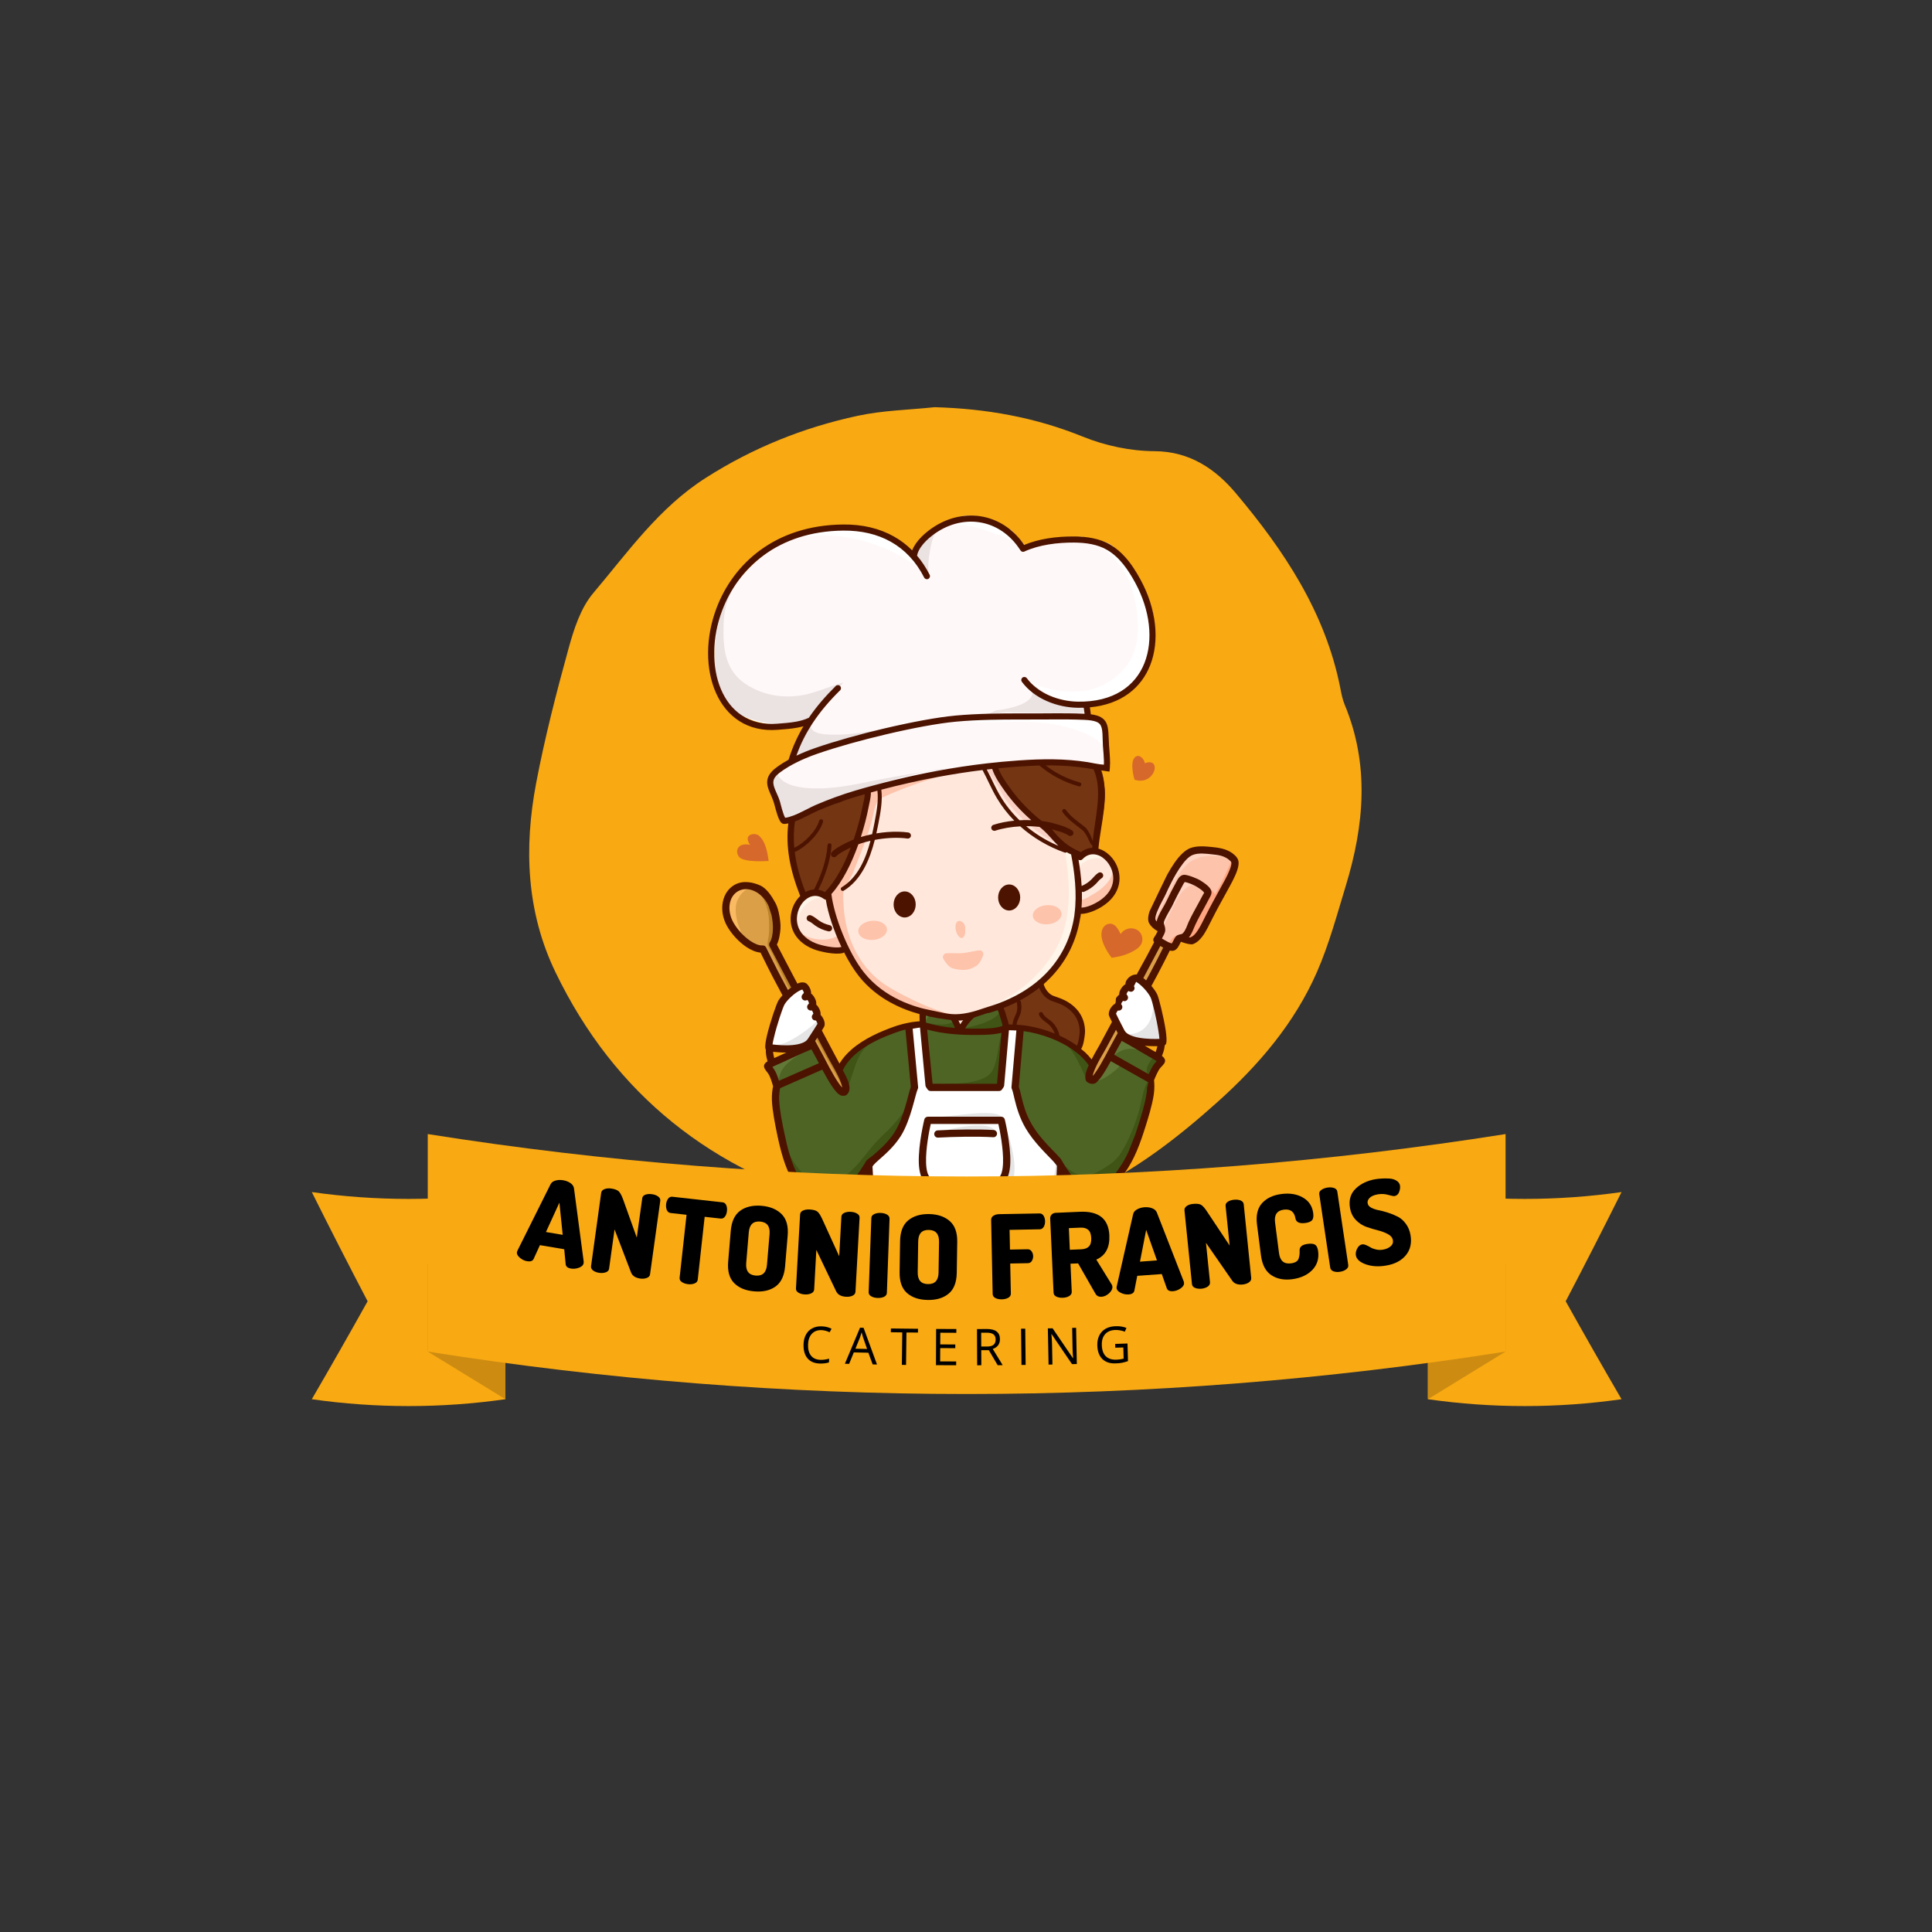 <svg xmlns="http://www.w3.org/2000/svg" xmlns:xlink="http://www.w3.org/1999/xlink" width="500" zoomAndPan="magnify" viewBox="0 0 375 375" height="500" preserveAspectRatio="xMidYMid meet" version="1.0"><rect x="0" y="0" width="375" height="375" fill="#333333" stroke="none"/><defs><g/><clipPath id="df9a1106be"><path d="M 102 79.035 L 265 79.035 L 265 238.785 L 102 238.785 Z M 102 79.035 " clip-rule="nonzero"/></clipPath><clipPath id="de7dea1602"><path d="M 169 194 L 207 194 L 207 238.562 L 169 238.562 Z M 169 194 " clip-rule="nonzero"/></clipPath><clipPath id="c7b404a62d"><path d="M 180.312 216.004 L 205.922 216.004 L 205.922 238.551 L 180.312 238.551 Z M 180.312 216.004 " clip-rule="nonzero"/></clipPath><clipPath id="654e77bb35"><path d="M 186.48 199.871 C 187.512 198.203 189.559 196.504 191.211 195.684 C 191.738 195.422 192.926 194.859 193.543 194.977 C 193.906 195.047 194.074 195.641 194.215 195.922 C 194.672 196.844 195.18 197.777 195.457 198.773 C 195.5 198.922 195.559 199.191 195.551 199.445 L 195.703 199.414 C 196.004 199.352 196.305 199.305 196.613 199.305 C 196.992 199.305 197.242 199.395 197.398 199.57 L 198.523 199.246 L 197.469 211.43 C 197.953 212.441 198.207 215.75 200.125 219.02 C 202.363 222.84 206.328 225.734 206.301 226.617 C 206.207 229.383 206.078 230.797 205.801 233.574 C 205.777 233.785 205.711 235.035 205.605 236.016 C 200 237.82 194.027 238.523 187.828 238.535 L 187.582 238.535 C 181.383 238.523 175.41 237.543 169.805 235.738 C 169.699 234.758 169.629 233.785 169.609 233.574 C 169.383 231.316 169.191 229.078 169.078 226.836 C 169.023 225.703 172.422 224.043 174.645 220.559 C 176.637 217.438 177.445 212.465 177.941 211.43 L 177.094 201.641 L 177.121 201.648 C 177.109 201.121 177.117 200.586 177.082 200.066 C 177.074 199.934 176.961 199.215 177.074 199.129 C 177.254 198.996 177.934 199.012 178.16 198.988 C 178.348 198.973 179.059 198.828 179.195 198.977 C 179.348 199.141 179.336 199.996 179.355 200.223 C 179.414 200.949 179.508 201.672 179.574 202.395 L 180.035 202.535 L 180.77 210.992 L 181.059 211.434 C 181.848 211.434 193.559 211.434 194.352 211.434 L 194.641 210.992 L 195.402 202.234 C 195.242 202.266 195.082 202.273 194.996 202.184 C 194.766 201.941 194.922 201.191 194.957 200.895 C 194.992 200.598 195.035 200.297 195.078 200 L 186.617 200.207 C 186.637 200.262 186.652 200.316 186.664 200.367 L 179.617 199.215 C 179.547 198.598 179.281 196.18 179.629 195.809 C 179.93 195.484 181.293 195.699 181.684 195.754 C 182.211 195.824 182.746 195.934 183.219 196.184 C 184.277 196.75 185.887 198.562 186.48 199.871 Z M 186.48 199.871 " clip-rule="nonzero"/></clipPath><clipPath id="d782a7765c"><path d="M 140 164 L 240.469 164 L 240.469 237 L 140 237 Z M 140 164 " clip-rule="nonzero"/></clipPath><clipPath id="9a6ccd7b52"><path d="M 60.492 231 L 314.742 231 L 314.742 273 L 60.492 273 Z M 60.492 231 " clip-rule="nonzero"/></clipPath><clipPath id="ea1582eaf9"><path d="M 83 220.113 L 293 220.113 L 293 271 L 83 271 Z M 83 220.113 " clip-rule="nonzero"/></clipPath></defs><g clip-path="url(#df9a1106be)"><path fill="#f9a912" d="M 181.426 79.035 C 191.387 79.316 200.906 80.988 210.18 84.754 C 214.512 86.508 219.43 87.551 224.09 87.574 C 230.996 87.605 235.98 91.109 239.848 95.699 C 249.215 106.816 257.246 118.844 260.148 133.523 C 260.355 134.602 260.562 135.707 260.977 136.719 C 265.863 148.426 264.797 160.184 261.219 171.926 C 259.504 177.555 257.969 183.297 255.621 188.664 C 251.277 198.586 244.336 206.711 236.332 213.887 C 228.652 220.77 220.543 227.062 211.09 231.5 C 202.434 235.551 193.473 238.77 183.914 238.238 C 177.141 237.859 170.367 236.117 163.77 234.328 C 138.383 227.457 119.344 212.582 107.816 188.699 C 102.16 176.98 101.691 164.527 104.066 152 C 105.734 143.23 107.961 134.551 110.34 125.934 C 111.379 122.148 112.695 118.027 115.145 115.125 C 121.887 107.16 127.891 98.539 137.062 92.707 C 146.238 86.871 156.008 82.961 166.48 80.707 C 171.352 79.656 176.438 79.559 181.426 79.035 " fill-opacity="1" fill-rule="nonzero"/></g><path fill="#ffe7db" d="M 186.711 197.059 C 186.266 197.051 185.32 197.379 185.219 197.852 C 185.113 198.348 185.984 199.41 186.504 199.32 C 186.906 199.25 187.27 198.762 187.469 198.449 C 187.668 198.141 187.832 197.809 187.957 197.465 L 186.711 197.059 " fill-opacity="1" fill-rule="evenodd"/><path fill="#743513" d="M 197.211 194.375 C 196.648 194.375 196.023 194.691 195.539 194.938 C 195.168 195.125 194.684 195.332 194.449 195.688 C 194.141 196.156 194.605 197.48 194.809 197.953 C 194.957 198.289 195.199 199.027 195.539 199.23 C 195.836 199.414 197.805 199.258 198.305 199.316 C 199.004 199.395 199.668 199.625 200.359 199.762 C 201.031 199.891 201.73 199.891 202.398 200.039 C 202.973 200.168 203.523 200.441 204.066 200.656 C 204.898 200.988 205.66 201.453 206.453 201.859 C 207.094 202.184 207.758 202.434 208.418 202.715 C 208.875 202.906 209.152 203.262 209.555 203.523 C 209.59 203.547 209.637 203.566 209.672 203.531 C 210.043 203.164 209.91 200.984 209.895 200.504 C 209.824 198.656 209.895 197.387 208.457 195.988 C 206.562 194.145 203.148 193.895 201.996 191.273 L 197.211 194.375 " fill-opacity="1" fill-rule="evenodd"/><g clip-path="url(#de7dea1602)"><path fill="#ffffff" d="M 186.48 199.871 C 187.512 198.203 189.555 196.504 191.211 195.684 C 191.738 195.422 192.926 194.859 193.543 194.977 C 193.906 195.047 194.074 195.641 194.215 195.918 C 194.672 196.844 195.18 197.777 195.457 198.773 C 195.5 198.922 195.555 199.191 195.551 199.445 L 195.703 199.414 C 196.004 199.352 196.305 199.305 196.613 199.305 C 196.992 199.305 197.242 199.395 197.398 199.57 L 198.523 199.246 L 197.469 211.43 C 197.953 212.441 198.207 215.75 200.125 219.02 C 202.363 222.84 206.328 225.734 206.301 226.617 C 206.207 229.383 206.078 230.797 205.801 233.574 C 205.781 233.781 205.711 235.035 205.605 236.016 C 200 237.82 194.027 238.523 187.828 238.535 L 187.582 238.535 C 181.383 238.523 175.41 237.543 169.805 235.738 C 169.699 234.758 169.629 233.781 169.609 233.574 C 169.383 231.316 169.191 229.078 169.078 226.836 C 169.023 225.703 172.422 224.043 174.645 220.559 C 176.637 217.438 177.445 212.465 177.941 211.43 L 177.094 201.641 L 177.121 201.648 C 177.109 201.121 177.117 200.586 177.082 200.066 C 177.074 199.934 176.961 199.215 177.074 199.129 C 177.254 198.996 177.934 199.012 178.164 198.988 C 178.348 198.973 179.059 198.824 179.195 198.977 C 179.348 199.141 179.336 199.996 179.355 200.223 C 179.414 200.949 179.508 201.668 179.574 202.395 L 180.035 202.535 L 180.77 210.988 L 181.059 211.434 C 181.848 211.434 193.559 211.434 194.352 211.434 L 194.641 210.988 L 195.402 202.234 C 195.242 202.266 195.082 202.273 194.996 202.184 C 194.766 201.941 194.922 201.191 194.957 200.895 C 194.996 200.598 195.035 200.297 195.078 200 L 186.617 200.207 C 186.637 200.262 186.652 200.316 186.664 200.367 L 179.617 199.215 C 179.547 198.598 179.281 196.18 179.629 195.809 C 179.93 195.484 181.293 195.699 181.684 195.754 C 182.211 195.824 182.746 195.934 183.219 196.184 C 184.277 196.75 185.887 198.562 186.48 199.871 " fill-opacity="1" fill-rule="evenodd"/></g><g clip-path="url(#c7b404a62d)"><g clip-path="url(#654e77bb35)"><path fill="#e5e5e5" d="M 185.289 238.98 C 189.488 237.996 195.641 238.078 200.859 235.688 C 204.414 234.062 204.336 229.52 204.871 226.648 C 204.902 226.477 205.176 224.559 205.598 224.652 C 205.707 224.676 205.723 224.953 205.73 225.031 C 206.258 228.645 205.535 235.625 204.617 239.277 L 189.477 239.848 C 186.656 240.508 183.727 240.656 180.836 240.176 Z M 182.418 230.461 C 186.059 231.512 189.637 232.625 193.41 231.469 C 194.363 231.176 195.398 230.766 196.062 229.988 C 197.746 228.02 196.547 223.125 195.906 220.887 C 195.832 220.617 195.082 218.25 194.855 218.211 C 194.848 218.211 194.836 218.215 194.832 218.219 C 194.703 218.395 195.016 220.109 195.051 220.359 C 195.238 221.68 195.449 223.004 195.523 224.336 C 195.75 228.395 194.402 230.23 190.297 230.395 Z M 182.332 219.652 C 184.883 219.031 187.535 218.441 190.172 218.465 C 190.992 218.473 191.984 218.551 192.699 219.012 C 192.875 219.129 193.684 220.09 193.133 220.121 Z M 180.324 216.996 C 182.473 216.82 184.609 216.57 186.75 216.348 C 188.305 216.184 189.879 216.008 191.445 216.039 C 192.598 216.062 194.508 216.109 194.852 217.516 L 180.324 216.996 " fill-opacity="1" fill-rule="evenodd"/></g></g><path fill="#4e6424" d="M 176.145 199.5 C 174.812 199.164 173.934 199.504 172.66 199.895 C 172.039 200.086 171.398 200.195 170.793 200.434 C 169.941 200.766 169.176 201.41 168.414 201.902 C 167.926 202.219 167.359 202.406 166.887 202.75 C 166.168 203.27 165.582 203.965 164.961 204.586 C 164.441 205.105 163.824 205.59 163.492 206.254 C 162.98 207.266 164.414 211.504 163.719 211.734 C 163.078 211.945 162.473 211.336 162.133 210.859 C 161.738 210.305 161.668 209.594 161.395 208.992 C 160.867 207.832 159.062 203.539 158.309 202.977 C 157.285 202.207 154.441 204.371 153.414 204.754 C 152.762 205 149.949 205.836 149.707 206.562 L 149.707 206.676 C 149.707 207.492 150.277 208.051 150.469 208.824 C 150.73 209.855 150.473 211.066 150.555 212.129 C 150.68 213.773 150.531 215.43 150.668 217.074 C 150.781 218.41 151.051 219.922 151.375 221.227 C 151.805 222.941 152.656 224.539 153.469 226.086 C 154.836 228.672 156.129 231.504 158.48 233.262 C 158.863 233.551 159.551 233.543 160.008 233.543 C 162.23 233.543 163.352 232.805 164.879 231.145 C 166.098 229.812 166.984 228.188 168.105 226.766 C 168.895 225.762 170.031 225.148 170.879 224.191 C 171.848 223.098 172.859 221.867 173.652 220.633 C 174.582 219.191 175.07 217.406 175.719 215.832 C 176.598 213.703 177.789 211.363 177.359 209.02 C 177.332 208.863 177.309 208.547 177.191 208.43 Z M 198.02 199.492 C 197.359 201.555 197.863 203.539 197.586 205.621 C 197.254 208.109 196.18 210.543 197.484 212.93 C 197.949 213.777 198.59 214.52 198.941 215.434 C 199.602 217.148 200.172 218.859 201.195 220.391 C 201.75 221.223 202.473 222.176 203.191 222.895 C 203.918 223.621 205.094 224.293 205.57 225.242 C 205.98 226.062 206.727 226.855 207.391 227.516 C 207.836 227.961 208.016 228.73 208.414 229.23 C 209.453 230.527 211.93 232.059 213.723 231.371 C 214.586 231.039 215.34 230.422 216.016 229.816 C 218.992 227.141 220.164 223.504 221.391 219.828 C 222.254 217.238 223.238 214.527 223.539 211.805 C 223.688 210.473 223.805 209.074 224.23 207.793 C 224.406 207.27 224.707 206.859 224.973 206.414 C 225.059 206.27 225.305 206.211 225.305 206.059 C 225.305 206.008 225.32 205.941 225.281 205.902 C 224.977 205.602 224.457 205.445 224.102 205.215 C 223.398 204.758 222.688 204.25 222.004 203.758 C 221.59 203.461 217.914 201.227 217.5 201.434 C 216.531 201.918 216.008 204.082 215.629 204.984 C 215.148 206.137 214.422 207.223 213.789 208.281 C 213.508 208.746 212.527 210.238 211.945 210.043 C 211.266 209.816 210.977 208.562 211.152 207.949 C 211.309 207.402 211.895 207 211.766 206.363 C 211.582 205.453 209.297 203.727 208.539 203.273 C 207.406 202.594 205.836 201.492 204.574 201.176 C 204.09 201.059 202.516 201.078 202.27 200.59 Z M 188.27 197.195 C 187.75 197.168 187.059 200.094 186.555 200.094 C 185.84 200.094 186.066 198.41 184.695 197.227 C 183.359 196.078 180.422 195.426 179.73 195.328 C 179.102 195.238 179.707 199.242 179.066 199.242 C 179.047 199.242 179.691 202.77 179.68 202.785 C 179.531 203.086 179.855 205.41 179.887 205.801 C 179.992 207.047 179.66 209.043 180.223 210.164 C 180.445 210.609 181.609 210.82 182.027 210.895 C 182.434 210.969 182.836 210.941 183.246 210.969 C 184.84 211.074 186.434 211.035 188.027 211.102 C 189.574 211.164 191.168 211.301 192.703 211.07 C 193.012 211.027 193.902 211.02 194.141 210.777 C 194.199 210.719 194.289 208.66 194.305 208.465 C 194.371 207.426 194.426 206.391 194.48 205.348 C 194.535 204.207 195.262 201.008 195.262 199.859 L 193.617 194.715 L 188.27 197.195 " fill-opacity="1" fill-rule="evenodd"/><path fill="#3f5415" d="M 150.801 212.203 C 150.273 217.676 153.645 231.367 161.598 229.324 C 165.309 228.371 167.465 224.559 169.836 221.906 C 170.93 220.684 172.199 219.621 173.297 218.395 C 174.359 217.207 175.414 215.977 176.156 214.555 C 176.418 214.055 176.641 213.535 176.863 213.016 C 176.953 212.805 177.035 212.586 177.125 212.375 C 177.129 212.371 177.215 212.164 177.211 212.273 C 177.172 214.004 175.699 216.543 174.852 218.02 C 173.855 219.77 172.785 221.516 171.484 223.062 C 170.711 223.977 169.805 224.773 169.055 225.703 C 166.555 228.816 163.098 235.43 158.117 233.461 C 157.258 233.121 156.555 232.434 156.023 231.695 C 155.035 230.324 154.66 228.688 153.887 227.207 C 153.316 226.113 152.383 225.371 151.949 224.133 C 151.094 221.691 150.629 218.867 150.25 216.312 Z M 203.203 222.789 C 203.555 223.848 204.859 224.695 205.645 225.414 C 208.898 228.391 210.422 229.113 214.266 226.77 C 215.57 225.973 216.805 225.043 217.621 223.723 C 219.176 221.207 220.379 218.168 221.168 215.324 C 221.508 214.105 221.684 212.844 222.027 211.625 C 222.27 210.785 222.758 209.996 222.961 209.152 C 223.027 208.863 222.465 208.141 222.586 207.449 C 222.73 206.645 224.117 204.121 225.086 205.41 C 225.883 206.473 224.25 208.715 223.848 209.688 C 223.605 210.273 223.465 210.883 223.352 211.504 C 223.023 213.285 222.898 215.109 222.473 216.875 C 221.742 219.922 219.461 224.477 217.805 227.16 C 216.781 228.824 215.59 231.195 213.492 231.684 C 211.562 232.133 209.098 231.414 207.719 230.008 C 207.148 229.426 206.73 228.652 206.34 227.941 C 205.934 227.199 205.785 226.316 205.289 225.629 C 204.91 225.105 204.332 224.77 203.848 224.352 C 203.176 223.77 202.559 223.133 201.977 222.465 Z M 164.402 211.695 C 164.637 210.762 165.016 209.848 165.316 208.934 C 165.891 207.211 166.363 205.43 167.449 203.938 C 167.871 203.359 168.371 202.848 168.945 202.422 C 169.164 202.258 169.496 202.129 169.684 201.934 C 169.715 201.898 169.594 201.953 169.551 201.969 C 169.461 202.004 169.414 202.023 169.328 202.062 C 169.148 202.141 168.973 202.227 168.797 202.316 C 168.25 202.59 167.715 202.883 167.191 203.203 C 165.43 204.285 163.988 205.699 162.934 207.484 Z M 180.551 210.352 C 183.367 210.352 190.363 210.746 192.336 208.223 C 193.449 206.797 193.641 204.004 194.012 202.215 C 194.055 201.992 194.453 200.035 194.566 200.004 C 194.648 199.984 194.762 200.73 194.785 201.004 C 194.883 201.98 194.875 202.949 194.801 203.93 C 194.73 204.812 194.617 205.691 194.555 206.574 C 194.477 207.672 194.668 209.785 193.879 210.668 C 193.223 211.406 191.672 211.121 190.797 211.211 C 190.262 211.266 189.738 211.402 189.207 211.457 C 186.527 211.719 183.637 211.789 181.004 211.215 Z M 205.758 201.906 C 207.715 202.883 208.84 205.18 209.758 207.059 C 209.906 207.359 210.82 209.508 211.094 209.598 C 211.105 209.602 211.336 208.859 211.48 208.426 C 211.617 208.016 212.227 206.605 212.027 206.211 C 211.855 205.871 210.637 205.137 210.293 204.855 C 209.844 204.492 209.449 204.066 209.016 203.684 C 208.09 202.871 207.059 202.062 206.039 201.363 Z M 195.469 199.5 C 195.184 199.613 194.93 199.793 194.645 199.906 C 193.715 200.277 192.742 200.422 191.75 200.41 C 190.918 200.402 190.086 200.367 189.254 200.301 C 188.426 200.238 187.586 200.176 186.766 200.055 C 186.695 200.043 186.047 199.988 186.051 199.855 C 186.051 199.758 186.52 199.695 186.578 199.684 C 187.258 199.539 187.938 199.398 188.617 199.242 C 189.551 199.023 191.195 198.578 192.461 197.863 C 193.344 197.363 194.043 196.734 194.188 195.953 Z M 179.137 198.422 C 180.582 198.668 182.055 198.969 183.531 198.828 C 183.816 198.801 185.582 198.273 185.605 198.277 C 185.965 198.367 186.031 199.375 185.715 199.602 C 185.074 200.062 183.938 200.102 183.195 199.98 L 179.137 198.422 " fill-opacity="1" fill-rule="evenodd"/><path fill="#627837" d="M 157.73 203.352 C 155.777 204.352 153.32 205.555 152 207.355 C 151.543 207.98 151.289 208.715 151.18 209.477 C 151.137 209.789 151.125 210.102 151.102 210.414 C 151.098 210.43 151.102 210.539 151.062 210.535 C 150.949 210.52 150.812 210.188 150.773 210.113 C 150.551 209.699 150.336 209.281 150.137 208.852 C 149.879 208.305 149.617 207.754 149.383 207.195 C 149.316 207.035 149.16 206.781 149.25 206.605 C 149.418 206.27 150.523 205.863 150.871 205.695 Z M 211.879 210.07 C 213.379 210.07 215.57 208.574 216.625 207.617 C 216.727 207.527 217.738 206.57 217.68 206.406 C 217.562 206.078 215.93 205.434 215.559 205.277 Z M 216.113 204.984 C 216.371 204.789 216.605 204.566 216.875 204.383 C 217.895 203.684 219.055 203.418 220.273 203.641 C 220.836 203.738 221.375 203.926 221.891 204.168 C 222.07 204.254 222.246 204.352 222.422 204.449 C 222.496 204.488 222.57 204.527 222.645 204.57 C 222.676 204.586 222.742 204.641 222.738 204.609 C 222.73 204.57 222.586 204.492 222.562 204.473 C 222.352 204.324 222.133 204.184 221.922 204.039 C 221.133 203.508 220.383 202.926 219.566 202.441 C 218.863 202.027 218.074 201.68 217.277 201.477 Z M 187.414 199.039 C 187.758 198.742 188.066 198.406 188.41 198.109 C 189.355 197.301 190.352 196.379 191.531 195.953 C 192.133 195.734 192.797 195.82 193.43 195.73 C 193.512 195.723 194.09 195.688 194.133 195.633 C 194.172 195.578 193.914 195.457 193.891 195.445 C 193.605 195.316 193.293 195.234 192.984 195.184 C 191.984 195.016 190.934 195.285 190.062 195.773 Z M 179.582 198.812 C 179.781 197.699 180.188 196.832 181.426 196.664 C 181.938 196.594 182.453 196.637 182.961 196.711 C 183.191 196.742 183.422 196.809 183.652 196.836 C 183.668 196.836 183.699 196.844 183.699 196.828 C 183.703 196.77 182.75 196.348 182.621 196.293 C 181.801 195.945 179.832 195.105 178.926 195.605 L 179.582 198.812 " fill-opacity="1" fill-rule="evenodd"/><path fill="#db9f47" d="M 227.039 182.504 C 227.039 182.504 225.062 186.52 223.988 188.504 C 221.41 193.262 218.871 198.039 216.254 202.777 C 215.594 203.969 213.039 209.16 211.91 209.363 C 211.699 209.402 211.559 209.293 211.457 209.121 C 210.777 208.012 213.324 204.023 214.039 202.711 C 216.746 197.742 219.328 192.703 222.012 187.711 C 223.09 185.707 225.227 181.625 225.227 181.625 L 227.039 182.504 " fill-opacity="1" fill-rule="evenodd"/><path fill="#fdc3ab" d="M 227.496 180.941 C 231.672 184.109 232.84 181.195 234.734 177.438 C 235.664 175.59 236.691 173.781 237.68 171.961 C 238.27 170.883 239.895 168.125 239.691 166.867 C 239.645 166.562 239.434 166.32 239.219 166.113 C 238.117 165.062 236.742 164.836 235.285 164.688 C 234 164.555 232.496 164.375 231.258 164.855 C 228.926 165.758 226.594 170.688 225.594 172.898 C 225.145 173.891 223.266 176.883 223.586 178.223 C 223.902 179.562 227.496 180.941 227.496 180.941 " fill-opacity="1" fill-rule="evenodd"/><path fill="#fdc3ab" d="M 224.547 181.988 C 225.133 182.281 226.938 183.504 227.547 183.426 C 228.133 183.352 228.395 182.148 228.766 181.785 C 229.023 181.539 229.633 181.691 230.121 181.168 C 230.723 180.516 230.996 179.586 231.352 178.793 C 231.645 178.137 231.996 177.5 232.332 176.863 C 232.875 175.832 233.469 174.828 233.996 173.789 C 234.148 173.488 234.406 173.168 234.441 172.824 C 234.457 172.66 234.359 172.504 234.266 172.379 C 233.855 171.84 233.227 171.461 232.672 171.098 C 232.105 170.727 230.492 170.07 229.871 170.066 C 229.418 170.062 229.078 170.809 228.941 171.062 C 228.25 172.336 227.574 173.621 226.961 174.938 C 226.586 175.742 225.164 177.852 225.184 178.715 C 225.195 179.086 225.543 179.719 225.445 180.219 C 225.34 180.762 224.547 181.988 224.547 181.988 " fill-opacity="1" fill-rule="evenodd"/><path fill="#db9f47" d="M 148.168 184.328 C 146.008 184.449 143.109 181.809 141.824 179.48 C 140.34 176.801 140.898 173.656 143.062 172.461 C 145.23 171.27 148.191 172.477 149.676 175.16 C 150.918 177.406 151.316 181.539 150.098 183.445 C 150.523 184.27 152.234 187.574 153.219 189.426 C 155.996 194.664 158.668 199.949 161.477 205.164 C 162.219 206.539 164.859 210.727 164.145 211.883 C 164.035 212.062 163.887 212.176 163.668 212.137 C 162.484 211.914 159.844 206.469 159.16 205.219 C 156.445 200.246 153.816 195.238 151.148 190.246 C 150.234 188.539 148.699 185.41 148.168 184.328 " fill-opacity="1" fill-rule="evenodd"/><path fill="#ffffff" d="M 157.469 202.188 C 155.895 204.59 149.332 203.453 149.332 203.453 C 149.102 202.297 151.234 195.598 151.797 194.676 C 152.438 193.629 154.18 192.055 155.359 191.605 C 155.625 191.504 155.934 191.438 156.195 191.578 C 156.5 191.738 156.969 192.707 156.809 193.07 C 156.746 193.215 156.59 193.41 156.383 193.625 C 156.641 193.527 156.938 193.473 157.195 193.605 C 157.5 193.766 157.965 194.734 157.809 195.098 C 157.754 195.227 157.629 195.387 157.461 195.57 C 157.652 195.527 157.855 195.527 158.035 195.621 C 158.336 195.781 158.805 196.75 158.648 197.113 C 158.602 197.223 158.504 197.355 158.371 197.504 C 158.527 197.488 158.684 197.504 158.824 197.578 C 159.129 197.738 159.598 198.707 159.438 199.07 C 159.336 199.305 158.477 200.641 157.469 202.188 " fill-opacity="1" fill-rule="evenodd"/><path fill="#ffffff" d="M 217.625 199.902 C 218.934 202.426 225.664 201.879 225.664 201.879 C 226.012 200.75 224.422 193.84 223.953 192.867 C 223.426 191.762 221.852 190.02 220.723 189.453 C 220.469 189.324 220.168 189.23 219.891 189.34 C 219.574 189.469 219.012 190.387 219.133 190.766 C 219.18 190.918 219.316 191.125 219.5 191.359 C 219.25 191.238 218.961 191.148 218.691 191.258 C 218.375 191.387 217.812 192.305 217.934 192.68 C 217.973 192.812 218.082 192.988 218.23 193.188 C 218.043 193.125 217.844 193.105 217.656 193.18 C 217.336 193.309 216.773 194.227 216.895 194.602 C 216.93 194.715 217.012 194.859 217.129 195.02 C 216.977 194.984 216.82 194.984 216.672 195.047 C 216.352 195.176 215.789 196.09 215.91 196.469 C 215.988 196.719 216.746 198.207 217.625 199.902 " fill-opacity="1" fill-rule="evenodd"/><path fill="#e5e5e5" d="M 150.418 202.852 C 152.457 202.918 155.633 200.664 157.152 199.457 C 157.672 199.043 158.176 198.598 158.613 198.098 C 158.656 198.051 158.969 197.559 159.043 197.57 C 159.164 197.594 159.129 198.172 159.125 198.242 C 159.09 198.984 158.816 199.672 158.48 200.324 C 157.375 202.465 156.418 203.664 153.891 203.488 Z M 218.016 200.66 C 220.629 201.098 222.77 199.793 223.539 197.219 C 223.797 196.371 223.852 195.449 223.82 194.57 C 223.809 194.266 223.781 193.965 223.742 193.668 C 223.723 193.52 223.703 193.375 223.672 193.234 C 223.66 193.188 223.617 193.059 223.645 193.094 C 223.848 193.375 224.18 194.715 224.309 195.102 C 224.848 196.723 225.359 198.387 225.676 200.066 C 225.766 200.559 226.082 201.875 225.625 202.262 C 225.078 202.73 222.258 202.512 221.512 202.402 L 218.016 200.66 " fill-opacity="1" fill-rule="evenodd"/><path fill="#f9ba61" d="M 145.094 182.621 C 143.449 181.23 142.297 177.113 143.016 175.078 C 143.336 174.176 143.93 173.309 144.723 172.754 C 145.004 172.555 145.316 172.398 145.641 172.281 C 145.691 172.266 146.145 172.098 146.133 172.09 C 145.566 171.809 143.914 172.109 143.375 172.363 C 141.91 173.059 140.77 174.473 140.676 176.121 C 140.656 176.43 140.762 176.691 140.77 176.992 C 140.789 177.629 140.766 178.125 140.992 178.738 C 141.238 179.414 141.691 180.605 142.461 180.887 L 145.094 182.621 " fill-opacity="1" fill-rule="evenodd"/><path fill="#bc832b" d="M 158.293 201.055 C 158.426 201.828 158.973 202.539 159.316 203.227 C 160.258 205.133 161.387 206.93 162.406 208.797 C 162.738 209.402 163.074 210.012 163.379 210.633 C 163.441 210.762 163.66 211.23 163.703 211.223 C 163.742 211.211 163.707 211.016 163.707 210.992 C 163.676 210.742 163.629 210.492 163.582 210.242 C 163.383 209.211 163.125 208.176 162.762 207.188 C 162.422 206.258 162 205.367 161.5 204.512 C 160.711 203.164 159.754 201.934 158.863 200.652 Z M 149.879 185.062 C 149.746 184.84 149.617 184.617 149.488 184.395 C 149.32 184.105 149.039 183.797 149 183.453 C 148.938 182.883 149.129 182.258 149.203 181.695 C 149.285 181.062 149.301 180.426 149.301 179.785 C 149.309 177.191 148.812 174.727 146.926 172.844 L 149.219 173.965 C 150.469 175.527 151.258 177.762 151.156 179.762 C 151.109 180.754 150.703 181.672 150.613 182.652 C 150.539 183.453 150.836 184.152 151.066 184.875 C 151.5 185.656 151.934 186.438 152.371 187.219 C 152.863 188.098 153.316 188.996 153.809 189.875 C 154.012 190.246 154.293 190.605 154.465 190.992 C 154.629 191.355 154.137 191.805 153.902 192.02 C 153.832 192.086 153.656 192.293 153.539 192.258 C 153.379 192.211 153.246 191.875 153.172 191.75 C 152.859 191.219 152.598 190.66 152.324 190.109 C 151.559 188.555 150.777 187.016 150.062 185.434 C 150.004 185.312 149.945 185.188 149.879 185.062 " fill-opacity="1" fill-rule="evenodd"/><path fill="#ffd4c3" d="M 225.852 179.879 C 225.961 179.508 226.176 179.16 226.348 178.812 C 226.695 178.102 227.043 177.391 227.41 176.691 C 228.082 175.402 228.645 173.992 229.652 172.922 C 230.133 172.41 230.715 171.922 231.426 171.793 C 231.68 171.746 231.922 171.77 232.172 171.82 C 232.207 171.824 232.551 171.922 232.547 171.883 C 232.535 171.68 232.078 171.414 231.938 171.32 C 231.461 170.996 229.887 170.359 229.344 170.875 C 228.566 171.613 228.023 172.66 227.469 173.559 C 226.508 175.105 225.551 176.688 224.832 178.367 L 225.852 179.879 " fill-opacity="1" fill-rule="evenodd"/><path fill="#ffd4c3" d="M 224.168 178.664 C 224.609 177.387 225.344 176.215 225.957 175.02 C 227.215 172.578 228.945 168.488 231.324 167.082 C 232.812 166.199 234.441 166.066 236.125 166.152 C 236.75 166.184 237.375 166.242 237.992 166.316 C 238.086 166.328 238.547 166.402 238.543 166.32 C 238.535 166.195 238.184 166.062 238.105 166.023 C 237.691 165.82 237.25 165.672 236.805 165.547 C 234.957 165.016 232.973 164.734 231.145 165.484 C 229.324 166.227 228.168 167.723 227.148 169.332 C 225.719 171.59 224.449 174.246 223.5 176.758 L 224.168 178.664 " fill-opacity="1" fill-rule="evenodd"/><path fill="#ffa580" d="M 232.125 181.77 C 232.125 181.539 232.324 181.309 232.43 181.117 C 232.676 180.672 232.918 180.227 233.168 179.781 C 233.43 179.312 233.699 178.844 233.949 178.363 C 234.168 177.945 234.379 177.52 234.582 177.094 C 234.73 176.777 234.875 176.457 235.016 176.137 C 235.16 175.789 235.293 175.434 235.453 175.094 C 235.75 174.469 236.082 174.156 235.715 173.457 C 235.637 173.305 235.539 173.156 235.43 173.027 C 235.281 172.848 235.066 172.645 234.832 172.582 C 234.633 172.527 234.34 173.156 234.273 173.281 C 233.742 174.234 233.246 175.203 232.766 176.18 C 231.992 177.762 231.219 179.336 230.43 180.906 C 230.238 181.289 230.055 181.676 229.871 182.062 C 229.832 182.145 229.703 182.336 229.742 182.438 C 229.781 182.539 230 182.539 230.082 182.547 C 230.418 182.582 230.758 182.598 231.094 182.551 L 232.125 181.77 " fill-opacity="1" fill-rule="evenodd"/><path fill="#ffa580" d="M 235.406 174.148 C 236.566 172.633 237.395 170.648 238.223 168.922 C 238.324 168.707 239.133 166.816 239.234 166.746 C 239.273 166.723 239.293 167.094 239.293 167.105 C 239.305 167.375 239.297 167.645 239.273 167.914 C 239.199 168.758 239.004 169.582 238.68 170.363 C 237.707 172.707 236.109 174.656 234.727 176.75 L 235.406 174.148 " fill-opacity="1" fill-rule="evenodd"/><path fill="#ffa580" d="M 226.848 183.188 C 227.285 182.469 227.727 181.641 228.648 181.527 C 228.809 181.512 228.973 181.5 229.133 181.496 C 229.168 181.496 229.281 181.477 229.309 181.512 C 229.355 181.574 229.094 182.02 229.059 182.082 C 228.703 182.699 228.258 183.199 227.699 183.633 L 226.848 183.188 " fill-opacity="1" fill-rule="evenodd"/><g clip-path="url(#d782a7765c)"><path fill="#4c1300" d="M 189.383 195.746 C 189.469 195.688 190.57 194.777 191.512 194.434 C 192.543 194.059 193.418 194.25 193.371 194.266 C 193.578 194.301 193.773 194.367 193.949 194.477 C 194.211 194.637 194.457 194.93 194.656 195.309 C 195.004 195.965 195.234 196.902 195.387 197.379 C 195.535 197.844 195.703 198.34 195.785 198.836 C 195.879 198.836 195.973 198.836 196.062 198.844 C 196.766 198.902 196.867 198.875 197.395 198.902 C 199.414 199 201.938 199.527 204.395 200.484 C 206.125 201.156 207.816 202.039 209.281 203.129 C 209.527 203.316 210.465 204.105 210.641 204.27 C 211.094 204.699 211.508 205.156 211.879 205.633 L 212.504 204.457 C 212.504 204.457 213.234 203.191 213.438 202.816 C 213.59 202.539 215.391 199.191 215.836 198.352 C 215.512 197.707 215.297 197.25 215.254 197.121 C 215.168 196.852 215.211 196.414 215.41 195.984 C 215.586 195.609 215.871 195.254 216.121 195.035 C 216.777 194.676 216.473 194.359 216.625 193.723 C 216.812 193.441 217.043 193.203 217.234 193.066 C 217.227 192.812 217.289 192.504 217.434 192.195 C 217.68 191.664 218.145 191.172 218.434 191.051 C 218.441 190.871 218.48 190.664 218.559 190.457 C 219.344 189.012 220.629 189.148 220.629 189.148 C 220.629 189.148 222.352 186.035 222.594 185.574 C 222.691 185.395 223.887 183.129 224.02 182.875 C 223.953 182.801 223.906 182.707 223.879 182.609 C 223.824 182.414 223.855 182.211 223.965 182.039 C 223.965 182.039 224.488 181.262 224.695 180.742 C 224.469 180.609 224.285 180.496 224.16 180.402 C 223.504 179.918 223.031 179.348 222.906 178.82 C 222.789 178.32 222.883 177.633 223.133 176.883 C 223.137 176.867 226.766 169.266 226.656 169.605 C 227.062 168.879 227.504 168.141 227.969 167.473 C 228.91 166.117 229.969 165.031 231.004 164.629 C 232.344 164.109 233.969 164.277 235.359 164.418 C 236.977 164.586 238.484 164.867 239.711 166.035 C 240.031 166.34 240.316 166.727 240.391 167.18 C 240.465 167.645 240.363 168.281 240.129 168.969 C 239.672 170.32 238.73 171.949 238.309 172.727 C 237.32 174.539 236.301 176.34 235.371 178.184 C 234.668 179.578 234.059 180.859 233.371 181.777 C 232.832 182.492 232.238 183.004 231.555 183.254 C 231.168 183.391 230.262 183.176 229.207 182.801 C 229.148 182.891 229.102 183.012 229.043 183.133 C 228.902 183.422 228.75 183.727 228.574 183.961 C 228.316 184.305 228 184.512 227.648 184.555 C 227.5 184.574 227.297 184.555 227.062 184.496 C 226.465 185.695 225.371 187.887 224.621 189.273 C 224.242 189.973 223.867 190.672 223.488 191.371 C 223.973 191.941 224.379 192.523 224.605 192.996 C 224.941 193.699 225.863 197.395 226.254 199.945 C 226.438 201.156 226.477 202.133 226.359 202.52 C 226.309 202.676 226.207 202.809 226.078 202.895 C 226.035 203.359 225.938 203.824 225.777 204.281 L 225.535 204.961 C 225.598 205.008 225.648 205.051 225.699 205.09 C 225.996 205.348 226.117 205.621 226.137 205.789 C 226.156 205.926 226.137 206.152 225.98 206.398 C 225.812 206.668 225.355 207.129 225.25 207.246 C 224.703 207.859 224.32 208.902 223.996 209.68 C 224.066 210.285 224.117 211.281 223.949 212.441 C 223.637 214.555 222.793 217.23 222.328 218.703 C 221.332 221.879 220.227 225.004 218.266 227.727 C 217.945 228.172 217.578 228.664 217.172 229.133 C 216.879 229.516 216.57 229.871 216.25 230.199 L 216.246 230.199 C 215.508 230.953 214.691 231.543 213.816 231.887 C 212.895 232.246 211.906 232.344 210.852 232.074 L 210.844 232.074 C 210.777 232.055 210.707 232.039 210.637 232.016 C 209.203 231.59 207.77 230.246 206.473 228.461 C 206.383 230.02 206.262 231.305 206.066 233.27 C 206.047 233.453 205.926 235.875 205.926 235.875 L 205.918 235.957 L 204.457 236.434 C 204.457 236.434 204.539 234.598 204.547 234.484 C 204.609 233.824 204.648 233.281 204.664 233.129 C 204.938 230.398 205.062 228.992 205.156 226.301 C 205.09 226.207 204.773 225.762 204.449 225.414 C 203.129 223.996 200.676 221.727 199.082 219.004 C 197.891 216.973 197.316 214.93 196.941 213.391 C 196.715 212.465 196.578 211.742 196.398 211.363 C 196.34 211.25 196.32 211.125 196.328 211 L 197.281 200.012 C 196.949 200 195.895 199.961 195.836 199.965 L 194.91 210.68 C 194.898 210.793 194.859 210.906 194.797 211.004 L 194.504 211.445 C 194.375 211.645 194.152 211.766 193.914 211.766 C 193.125 211.766 181.414 211.766 180.625 211.766 C 180.387 211.766 180.164 211.645 180.035 211.445 L 179.742 211.004 C 179.68 210.906 179.641 210.793 179.629 210.68 L 178.574 199.449 C 178.449 199.461 178.316 199.477 178.199 199.496 C 177.859 199.551 177.492 199.621 177.145 199.676 L 178.207 211 C 178.219 211.125 178.195 211.25 178.141 211.363 C 177.641 212.406 176.812 217.414 174.805 220.562 C 173.43 222.719 171.625 224.199 170.41 225.289 C 170.047 225.613 169.742 225.898 169.535 226.152 C 169.473 226.23 169.422 226.301 169.383 226.371 C 169.371 226.395 169.355 226.434 169.348 226.445 C 169.461 228.672 169.652 230.891 169.875 233.129 C 169.891 233.277 169.926 233.793 169.984 234.418 C 169.996 234.555 170.094 235.598 170.094 235.598 L 168.637 235.129 C 168.637 235.129 168.633 235.102 168.633 235.09 C 168.547 234.234 168.492 233.457 168.473 233.27 C 168.355 232.086 168.191 229.93 168.059 228.074 C 167.41 229.039 166.723 229.973 166.016 230.812 C 164.434 232.695 162.723 234.09 161.117 234.398 L 161.012 234.418 C 158.848 234.789 157.078 233.738 155.691 232.004 C 155.52 231.875 155.379 231.711 155.258 231.527 C 155.125 231.324 155.027 231.082 154.898 230.875 C 154.547 230.367 154.23 229.848 153.957 229.371 C 152.277 226.469 151.488 223.246 150.812 219.992 C 150.5 218.48 149.926 215.73 149.828 213.598 C 149.777 212.426 149.926 211.441 150.059 210.848 C 149.809 210.039 149.535 208.965 149.051 208.297 C 148.961 208.172 148.551 207.668 148.406 207.379 C 148.281 207.121 148.281 206.895 148.312 206.762 C 148.352 206.594 148.5 206.332 148.82 206.109 C 148.871 206.074 148.922 206.043 148.98 206.008 L 148.809 205.297 C 148.68 204.766 148.629 204.234 148.652 203.715 C 148.605 203.645 148.57 203.559 148.551 203.469 C 148.473 203.078 148.598 202.113 148.879 200.938 C 149.48 198.434 150.695 194.852 151.098 194.188 C 151.285 193.883 151.559 193.535 151.883 193.184 C 151.398 192.273 150.914 191.363 150.426 190.453 C 149.602 188.918 148.266 186.219 147.621 184.902 C 146.75 184.824 145.793 184.426 144.875 183.809 C 143.359 182.793 141.918 181.191 141.098 179.707 C 139.41 176.656 140.145 173.09 142.609 171.73 C 144.297 170.801 146.227 171.277 147.539 171.859 C 148.852 172.438 149.828 174.027 150.477 175.203 C 151.098 176.32 151.309 177.812 151.445 178.91 C 151.559 179.863 151.492 180.656 151.285 181.781 C 151.18 182.359 151.016 182.887 150.793 183.34 C 151.395 184.5 152.859 187.32 153.742 188.977 C 154.086 189.625 154.43 190.273 154.773 190.926 C 154.852 190.887 154.93 190.852 155.008 190.824 C 155.457 190.652 155.98 190.594 156.426 190.832 C 156.699 190.977 157.121 191.516 157.316 192.078 C 157.414 192.355 157.449 192.633 157.438 192.863 C 157.711 193.016 158.125 193.551 158.316 194.105 C 158.43 194.422 158.461 194.738 158.426 194.988 C 158.684 195.215 158.996 195.66 159.156 196.121 C 159.266 196.434 159.301 196.742 159.27 196.988 C 159.516 197.227 159.801 197.645 159.949 198.074 C 160.105 198.52 160.105 198.961 159.992 199.223 C 159.949 199.32 159.777 199.605 159.523 200.02 C 160.344 201.586 161.172 203.145 162.008 204.703 C 162.062 204.801 162.465 205.543 162.938 206.441 C 163.551 205.422 164.352 204.523 165.258 203.727 C 167.715 201.57 170.965 200.207 173.363 199.336 C 173.902 199.141 174.547 198.93 175.203 198.766 C 175.379 198.719 176.43 198.488 176.957 198.398 C 177.426 198.32 177.945 198.293 178.371 198.238 C 178.418 198.23 178.461 198.227 178.508 198.223 C 178.492 197.703 178.457 196.977 178.484 196.438 C 178.496 196.184 178.402 194.922 178.926 194.715 C 179.449 194.504 180.883 195.031 181.621 195.18 C 182.129 195.281 183.715 195.668 184.75 196.449 C 185.723 197.184 186.156 198.297 186.383 198.816 C 187.164 197.574 188.176 196.543 189.383 195.746 Z M 175.746 199.844 C 175.051 200.004 174.34 200.242 173.766 200.449 C 171.855 201.141 169.379 202.152 167.246 203.664 C 165.738 204.738 164.398 206.059 163.594 207.707 C 164.07 208.633 164.492 209.496 164.605 209.824 C 164.781 210.348 164.883 210.824 164.887 211.207 C 164.887 211.535 164.824 211.816 164.703 212.039 C 164.281 212.848 163.723 212.656 163.457 212.695 L 163.453 212.695 C 163.258 212.66 163.035 212.562 162.801 212.383 C 162.461 212.125 162.059 211.652 161.637 211.055 C 160.961 210.086 160.219 208.762 159.605 207.617 L 151.418 211.219 C 151.312 211.727 151.191 212.551 151.238 213.531 C 151.328 215.594 151.891 218.246 152.195 219.707 C 152.84 222.816 153.574 225.895 155.176 228.668 C 155.438 229.117 155.734 229.613 156.07 230.09 C 156.074 230.102 156.082 230.109 156.09 230.121 C 156.184 230.273 157.758 233 159.793 232.965 C 161.793 232.93 163.637 231.457 164.938 229.91 C 165.863 228.812 166.75 227.547 167.559 226.273 C 167.832 225.848 167.781 225.926 167.984 225.594 C 168.145 225.215 168.566 224.914 168.977 224.625 C 169.066 224.562 169.375 224.328 169.449 224.262 C 170.602 223.234 172.316 221.84 173.613 219.809 C 175.484 216.879 176.289 212.301 176.789 210.953 Z M 195.031 217.293 C 194.953 216.977 194.672 216.754 194.348 216.754 L 180.094 216.754 C 179.77 216.754 179.484 216.977 179.41 217.293 C 179.41 217.293 178.223 222.141 178.34 225.73 C 178.398 227.48 178.82 228.941 179.648 229.617 C 180.184 230.055 181.035 230.418 182.09 230.684 C 183.535 231.043 185.379 231.227 187.223 231.227 C 189.066 231.227 190.906 231.043 192.352 230.684 C 193.406 230.418 194.258 230.055 194.793 229.617 C 195.621 228.941 196.043 227.48 196.102 225.73 C 196.219 222.141 195.031 217.293 195.031 217.293 Z M 198.688 200.141 L 197.75 210.945 C 197.879 211.285 198.004 211.77 198.145 212.363 C 198.492 213.84 199 216.078 200.297 218.293 C 201.73 220.734 203.887 222.789 205.203 224.164 C 205.312 224.273 205.422 224.41 205.531 224.555 C 205.668 224.625 205.863 224.855 206.133 225.324 C 206.266 225.555 206.402 225.785 206.539 226.012 C 206.785 226.41 207.031 226.797 207.285 227.168 C 207.883 228.043 209.695 230.422 211.43 230.762 C 213.078 231.086 214.461 229.957 215.344 229.109 C 216.258 228.23 216.82 227.328 217.121 226.906 C 217.859 225.883 218.469 224.797 218.992 223.672 L 220.336 220.277 C 220.562 219.617 220.773 218.953 220.984 218.285 C 221.43 216.863 222.254 214.277 222.555 212.238 C 222.613 211.836 222.641 211.453 222.648 211.109 L 222.91 210.086 L 215.605 205.965 C 215.051 206.977 214.41 208.09 213.824 208.922 C 213.418 209.496 213.023 209.949 212.699 210.195 C 212.59 210.277 212.23 210.418 211.848 210.371 C 211.422 210.32 210.965 210.059 210.812 209.809 C 210.691 209.609 210.656 209.34 210.66 209.039 C 210.668 208.672 210.766 208.215 210.938 207.711 C 211.016 207.473 211.18 207.09 211.324 206.77 C 209.695 204.395 206.887 202.652 203.988 201.523 C 202.172 200.82 200.32 200.355 198.688 200.141 Z M 193.785 218.16 L 180.656 218.16 C 180.363 219.48 179.66 222.961 179.75 225.688 C 179.773 226.375 179.848 227.012 180 227.543 C 180.121 227.965 180.281 228.312 180.539 228.527 C 180.953 228.863 181.621 229.113 182.43 229.316 C 183.781 229.652 185.5 229.82 187.223 229.82 C 188.941 229.82 190.664 229.652 192.012 229.316 C 192.82 229.113 193.488 228.863 193.902 228.527 C 194.164 228.312 194.32 227.965 194.441 227.543 C 194.594 227.012 194.668 226.375 194.691 225.688 C 194.781 222.961 194.078 219.48 193.785 218.16 Z M 182.078 220.809 C 185.051 220.637 189.805 220.551 192.773 220.734 C 193.164 220.762 193.5 220.465 193.523 220.078 C 193.547 219.691 193.25 219.355 192.863 219.332 C 189.848 219.145 185.016 219.23 181.996 219.406 C 181.609 219.43 181.312 219.762 181.336 220.148 C 181.355 220.535 181.691 220.832 182.078 220.809 Z M 158.652 201.391 C 158.516 201.602 158.371 201.824 158.223 202.051 C 158.707 202.953 159.199 203.855 159.691 204.754 C 160.164 205.621 161.582 208.516 162.793 210.25 C 163.031 210.586 163.258 210.879 163.469 211.094 C 163.445 210.855 163.371 210.578 163.27 210.273 C 162.703 208.598 161.277 206.309 160.77 205.367 C 160.055 204.047 159.352 202.719 158.652 201.391 Z M 194.312 201.535 C 194.328 201.305 194.344 201.078 194.359 200.848 C 194.363 200.758 194.363 200.621 194.371 200.465 C 192.906 200.848 191.109 200.871 189.82 200.883 C 186.5 200.922 183.176 200.719 179.977 199.844 C 179.977 199.871 179.977 199.895 179.977 199.914 C 179.984 200.016 179.988 200.121 179.992 200.223 L 181.016 210.359 L 193.523 210.359 L 194.285 201.559 C 194.293 201.551 194.301 201.543 194.312 201.535 Z M 157.5 203.68 C 157.457 203.695 157.414 203.711 157.406 203.715 C 155.395 204.551 153.438 205.48 151.461 206.387 C 151.297 206.461 150.707 206.699 150.191 206.953 C 150.105 206.992 150.008 207.047 149.918 207.098 L 150.191 207.473 C 150.633 208.078 150.945 208.969 151.199 209.777 L 158.949 206.371 C 158.738 205.969 158.566 205.641 158.453 205.43 C 158.133 204.848 157.816 204.262 157.5 203.68 Z M 216.617 199.883 C 215.977 201.09 215.328 202.293 214.676 203.488 C 214.191 204.387 212.816 206.562 212.27 208.164 C 212.184 208.41 212.121 208.641 212.09 208.848 C 212.273 208.652 212.465 208.402 212.668 208.113 C 213.832 206.461 215.199 203.703 215.656 202.875 C 216.086 202.094 216.516 201.309 216.945 200.523 C 216.832 200.309 216.723 200.094 216.617 199.883 Z M 217.727 202.035 C 217.48 202.484 217.242 202.918 216.891 203.555 C 216.754 203.801 216.539 204.219 216.27 204.723 L 222.965 208.504 C 223.297 207.727 223.699 206.871 224.195 206.309 L 224.508 205.965 C 224.422 205.902 224.332 205.844 224.254 205.793 C 223.762 205.488 223.199 205.195 223.047 205.105 C 221.273 204.07 219.527 203.016 217.727 202.035 Z M 150.062 204.152 C 150.074 204.422 150.113 204.691 150.18 204.965 L 150.277 205.367 C 150.551 205.246 150.777 205.148 150.871 205.105 C 151.461 204.84 152.043 204.57 152.629 204.301 C 151.637 204.301 150.711 204.227 150.062 204.152 Z M 224.637 203.059 C 223.992 203.07 223.125 203.062 222.211 202.98 C 222.727 203.285 223.238 203.59 223.758 203.891 C 223.844 203.941 224.055 204.055 224.312 204.199 L 224.445 203.812 C 224.535 203.562 224.598 203.312 224.637 203.059 Z M 155.734 192.074 C 155.727 192.074 155.715 192.078 155.703 192.082 C 155.637 192.094 155.574 192.113 155.512 192.137 C 154.445 192.543 152.879 193.973 152.305 194.918 C 151.922 195.543 150.812 198.918 150.25 201.266 C 150.109 201.844 149.992 202.355 149.945 202.723 C 150.758 202.828 152.297 202.973 153.773 202.848 C 154.449 202.789 155.113 202.672 155.676 202.457 C 156.148 202.281 156.547 202.039 156.785 201.676 C 157.691 200.289 158.48 199.078 158.664 198.73 C 158.648 198.664 158.609 198.5 158.562 198.398 C 158.516 198.289 158.418 198.145 158.371 198.074 C 158.367 198.074 158.363 198.078 158.359 198.078 C 158.07 198.109 157.789 197.961 157.652 197.703 C 157.52 197.445 157.555 197.133 157.746 196.914 C 157.797 196.859 157.84 196.812 157.871 196.766 C 157.855 196.699 157.812 196.539 157.77 196.441 C 157.719 196.328 157.621 196.18 157.574 196.113 C 157.555 196.117 157.535 196.125 157.512 196.133 C 157.215 196.195 156.906 196.059 156.754 195.793 C 156.598 195.527 156.637 195.191 156.844 194.969 C 156.922 194.887 156.988 194.816 157.031 194.754 C 157.016 194.684 156.973 194.523 156.93 194.426 C 156.883 194.316 156.785 194.168 156.738 194.102 C 156.727 194.105 156.719 194.105 156.711 194.109 C 156.648 194.117 156.586 194.137 156.527 194.16 C 156.223 194.273 155.875 194.16 155.695 193.883 C 155.516 193.609 155.551 193.25 155.777 193.012 C 155.883 192.902 155.977 192.809 156.031 192.727 C 156.016 192.656 155.973 192.496 155.93 192.398 C 155.879 192.289 155.781 192.141 155.734 192.074 Z M 220.52 190.57 L 220.117 191.383 C 220.094 191.367 220.07 191.352 220.047 191.336 C 220.055 191.344 220.062 191.352 220.07 191.363 C 220.273 191.621 220.27 191.984 220.062 192.238 C 219.855 192.496 219.5 192.574 219.207 192.43 C 219.148 192.402 219.09 192.375 219.027 192.359 C 219.02 192.359 219.012 192.355 219.004 192.352 C 218.953 192.414 218.84 192.551 218.781 192.656 C 218.727 192.75 218.672 192.902 218.648 192.969 C 218.684 193.035 218.742 193.113 218.812 193.203 C 218.996 193.445 219 193.785 218.82 194.035 C 218.641 194.281 218.324 194.391 218.027 194.293 C 218.008 194.289 217.988 194.273 217.969 194.27 C 217.918 194.332 217.805 194.473 217.742 194.578 C 217.691 194.672 217.633 194.824 217.609 194.891 C 217.637 194.938 217.676 194.988 217.719 195.051 C 217.887 195.285 217.895 195.602 217.734 195.848 C 217.574 196.09 217.281 196.207 216.996 196.145 C 216.992 196.145 216.984 196.145 216.984 196.141 C 216.93 196.207 216.82 196.34 216.758 196.445 C 216.703 196.539 216.645 196.699 216.625 196.766 C 216.781 197.141 217.477 198.492 218.27 200.02 C 218.469 200.395 218.84 200.664 219.289 200.883 C 219.832 201.145 220.488 201.316 221.16 201.434 C 222.641 201.688 224.215 201.676 225.043 201.645 C 225.023 201.273 224.949 200.754 224.859 200.16 C 224.492 197.754 223.652 194.266 223.336 193.605 C 222.871 192.641 221.531 191.133 220.52 190.57 Z M 194.594 199.121 C 194.543 198.656 194.363 198.184 194.227 197.75 C 194.105 197.371 193.938 196.684 193.691 196.117 C 193.578 195.859 193.473 195.613 193.309 195.516 C 193.105 195.387 192.836 195.465 192.57 195.539 C 192.16 195.66 191.785 195.824 191.492 195.953 C 189.73 196.734 188.289 198.008 187.309 199.641 C 188.141 199.668 188.973 199.676 189.805 199.664 C 191.176 199.648 193.191 199.672 194.594 199.121 Z M 185.363 199.527 C 184.902 198.434 184.586 197.797 184.074 197.383 C 183.496 196.918 182.691 196.742 181.262 196.438 C 181.027 196.387 180.453 196.23 179.969 196.203 C 179.898 196.199 179.809 196.203 179.738 196.211 C 179.723 196.359 179.695 196.613 179.695 196.816 C 179.688 197.391 179.727 198.066 179.73 198.504 C 181.57 199.059 183.457 199.371 185.363 199.527 Z M 149.168 175.816 C 149.098 175.664 149.023 175.52 148.949 175.379 C 147.668 173.07 145.156 171.934 143.293 172.961 C 141.426 173.992 141.055 176.719 142.332 179.027 C 143.055 180.332 144.324 181.746 145.66 182.645 C 146.469 183.184 147.293 183.547 148.027 183.508 C 148.309 183.492 148.574 183.645 148.699 183.902 C 149.227 184.977 150.758 188.094 151.668 189.793 C 152.094 190.582 152.516 191.375 152.938 192.168 C 153.145 191.992 153.355 191.82 153.57 191.664 C 153.211 190.988 152.855 190.309 152.496 189.633 C 151.512 187.781 149.793 184.473 149.367 183.648 C 149.25 183.426 149.262 183.16 149.398 182.949 C 149.828 182.277 150.004 181.289 150.023 180.223 C 150.035 179.367 149.938 178.465 149.75 177.617 C 149.543 176.992 149.348 176.387 149.168 175.816 Z M 225.219 183.613 C 224.5 184.98 223.348 187.172 222.645 188.48 C 222.402 188.934 222.16 189.383 221.922 189.836 C 222.102 189.977 222.285 190.133 222.465 190.301 C 222.77 189.734 223.074 189.172 223.379 188.605 C 224.059 187.348 225.102 185.273 225.773 183.93 C 225.586 183.824 225.398 183.719 225.219 183.613 Z M 233.727 173.262 L 233.707 173.234 C 233.348 172.762 232.781 172.441 232.289 172.117 C 231.824 171.812 230.547 171.266 229.957 171.207 C 229.914 171.254 229.836 171.348 229.797 171.41 C 229.695 171.57 229.617 171.738 229.566 171.828 C 228.883 173.094 228.215 174.363 227.605 175.668 C 227.379 176.156 226.773 177.117 226.328 177.996 C 226.102 178.449 225.891 178.863 225.898 179.133 C 225.902 179.316 226.023 179.574 226.09 179.848 C 226.172 180.164 226.203 180.492 226.148 180.785 C 226.082 181.129 225.781 181.715 225.527 182.164 C 225.891 182.379 226.324 182.637 226.73 182.848 C 226.961 182.965 227.277 183.082 227.426 183.133 C 227.477 183.055 227.57 182.922 227.621 182.824 C 227.844 182.395 228.059 181.934 228.285 181.715 C 228.445 181.562 228.66 181.457 228.922 181.391 C 229.117 181.344 229.391 181.359 229.613 181.121 C 230.164 180.527 230.395 179.664 230.719 178.938 C 231.016 178.27 231.375 177.617 231.715 176.969 C 232.258 175.941 232.848 174.938 233.375 173.902 C 233.441 173.77 233.527 173.633 233.605 173.496 C 233.652 173.418 233.703 173.344 233.727 173.262 Z M 230.758 181.953 C 230.887 181.965 230.992 181.957 231.07 181.93 C 231.656 181.719 232.102 181.188 232.543 180.5 C 233.066 179.684 233.559 178.656 234.113 177.551 C 235.047 175.695 236.074 173.879 237.066 172.055 C 237.414 171.422 238.125 170.199 238.594 169.055 C 238.855 168.414 239.066 167.816 239 167.406 C 238.977 167.254 238.844 167.152 238.734 167.051 C 237.75 166.113 236.516 165.953 235.215 165.82 C 234.035 165.699 232.652 165.5 231.516 165.941 C 230.684 166.262 229.883 167.188 229.129 168.273 C 227.883 170.062 226.828 172.32 226.242 173.625 C 225.973 174.215 225.195 175.523 224.684 176.762 C 224.406 177.43 224.176 178.066 224.277 178.496 C 224.309 178.621 224.398 178.738 224.516 178.855 C 224.562 178.559 224.68 178.203 224.852 177.82 C 225.289 176.848 226.066 175.641 226.328 175.074 C 226.949 173.746 227.629 172.449 228.328 171.16 C 228.445 170.938 228.703 170.43 229.031 170.137 C 229.285 169.914 229.578 169.793 229.883 169.797 C 230.586 169.801 232.422 170.52 233.062 170.941 C 233.684 171.348 234.375 171.785 234.832 172.383 C 235.027 172.645 235.184 172.984 235.148 173.324 C 235.105 173.75 234.82 174.164 234.633 174.535 C 234.105 175.582 233.508 176.59 232.961 177.625 C 232.633 178.246 232.293 178.871 232.004 179.512 C 231.641 180.324 231.336 181.258 230.758 181.953 " fill-opacity="1" fill-rule="evenodd"/></g><path fill="#ffe7db" d="M 160.578 174.566 C 160.547 173.977 159.715 173.668 159.254 173.539 C 157.953 173.18 156.711 173.555 155.816 174.551 C 155.254 175.176 154.98 175.969 154.762 176.77 C 154.348 178.285 154.254 180.074 155.27 181.395 C 155.906 182.223 156.906 182.609 157.871 182.926 C 159.473 183.449 162.32 183.773 164.008 183.773 Z M 209.211 167.137 C 209.211 166.621 209.832 166.086 210.207 165.832 C 211.633 164.883 213.59 165.391 214.863 166.387 C 216.965 168.031 217.129 171.051 215.676 173.164 C 214.508 174.859 211.832 176.383 209.773 176.695 L 209.211 167.137 " fill-opacity="1" fill-rule="evenodd"/><path fill="#fdc3ab" d="M 163.578 154.746 C 162.598 157.012 161.488 159.289 161.094 161.746 C 160.434 165.844 160.918 170.145 161.094 174.266 C 161.207 176.957 162.227 179.91 163.34 182.465 C 163.953 183.875 164.398 185.66 165.355 186.859 C 169.379 191.891 171.438 194.621 177.609 195.621 C 178.742 195.809 180.988 196.422 182.09 196.746 C 185.594 197.777 188.59 197.281 191.891 196.199 C 193.609 195.637 195.5 195.207 197.133 194.441 C 199.102 193.52 199.16 192.398 202.141 190.469 C 204.512 188.93 207.547 184.531 208.797 178.895 C 210.188 172.645 208.516 165.473 207.156 160.359 C 206.039 156.156 205.578 149.434 203.191 147.891 C 202.469 147.422 184.715 149.59 178.113 150.734 C 173.16 151.59 163.578 154.746 163.578 154.746 " fill-opacity="1" fill-rule="evenodd"/><path fill="#ffe7db" d="M 210.125 163.859 C 209.773 162.543 207.723 152.988 204.234 149.254 C 200.23 144.957 180.727 150.387 171.289 154.785 C 169.766 155.492 169.68 157.469 169.254 159.137 C 168.418 162.434 167.078 165.562 165.547 169.449 C 165.273 170.145 163.676 172.684 163.668 173.285 C 163.648 174.332 163.684 175.32 163.762 176.258 C 164.676 187.055 171.445 190.898 172.398 191.512 C 174.016 192.547 183.758 197.973 188.25 197.109 C 190.965 196.59 195.668 194.93 200.828 192.09 C 202.402 191.227 204.891 188.605 206.941 184.238 C 209.504 178.781 209.473 170.293 208.801 166.844 C 208.953 165.641 210.406 164.918 210.125 163.859 " fill-opacity="1" fill-rule="evenodd"/><path fill="#fff5e9" d="M 190.992 196.043 C 192.676 195.258 194.949 193.984 196.52 193.023 C 198.859 191.59 204.199 187.34 206.25 181.25 C 208.004 176.059 207.629 170.348 206.461 163.629 C 205.879 160.277 205.215 156.793 203.27 153.93 C 202.309 152.512 201.168 151.227 200.211 149.809 C 200.164 149.738 199.871 149.375 199.977 149.277 C 200.145 149.125 200.797 149.645 200.91 149.723 C 204.387 152.16 206.254 156.293 207.223 160.352 C 207.703 162.363 208.598 165.609 208.984 167.965 C 209.977 173.977 208.797 181.461 206.125 186.066 C 204.977 188.043 202.738 190.547 200.504 192.105 C 198.062 193.812 191.855 196.199 191.855 196.199 C 191.43 196.398 190.992 196.043 190.992 196.043 " fill-opacity="1" fill-rule="evenodd"/><path fill="#fad0c4" d="M 191.422 148.953 C 192.043 150.109 192.797 151.18 193.492 152.293 C 194.113 153.285 194.602 154.355 195.277 155.312 C 197.188 158.027 199.871 160.43 202.617 162.266 C 203.664 162.965 204.809 163.676 206.016 164.066 C 206.793 164.32 207.598 164.301 208.406 164.301 C 209.742 164.301 210.605 164.309 210.48 162.809 C 210.426 162.125 210.242 161.477 209.934 160.859 C 208.633 158.246 206.18 156.074 204.152 154.039 C 202.059 151.941 199.918 149.773 197.523 148.008 L 191.422 148.953 " fill-opacity="1" fill-rule="evenodd"/><path fill="#743513" d="M 160.609 173.258 C 162.648 170.895 164.516 168.062 165.652 165.137 C 166.5 162.949 167.059 160.629 167.781 158.395 C 167.984 157.766 168.926 153.488 168.418 153.199 C 168.176 153.062 166.25 153.852 165.961 153.953 C 163.633 154.758 161.281 155.52 158.969 156.375 C 157.422 156.949 154.781 157.848 153.574 158.945 C 153.32 159.18 153.594 163.008 153.574 163.426 C 153.434 166.566 154.25 168.445 155.25 171.406 C 155.391 171.812 156.414 173.809 156.699 173.621 Z M 209.336 165.816 C 206.781 164.527 202.895 161.727 200.25 158.625 C 198.824 156.945 198.113 155.703 196.578 154.125 C 195.719 153.242 192.879 150.223 193 148.902 C 193.035 148.492 197.562 147.93 198.289 147.836 C 202.773 147.25 208.641 147.812 213.055 148.672 C 214.145 148.883 214.305 152.465 214.387 152.977 C 214.867 155.855 212.922 164.25 212.707 164.176 C 211.812 165.27 210.711 166.699 209.336 165.816 " fill-opacity="1" fill-rule="evenodd"/><path fill="#fff8f8" d="M 159.086 103.16 C 159.961 102.996 160.789 102.887 161.504 102.84 C 167.938 102.418 173.207 103.621 177.348 108.016 C 177.723 106.973 178.188 106.031 178.73 105.234 C 181.645 100.961 188.055 99.082 192.91 101.02 C 194.488 101.652 195.836 102.703 197.047 103.879 C 197.625 104.441 198.324 105.094 198.91 105.809 C 199.582 105.672 200.25 105.441 200.887 105.254 C 203.59 104.461 206.254 104.066 209.074 104.25 C 214.137 104.582 216.992 106.395 219.691 110.578 C 220.273 111.484 221.523 113.324 221.816 114.688 C 221.945 114.977 222.062 115.242 222.16 115.473 C 224.332 120.543 224.832 127.406 220.977 131.812 C 217.941 135.281 215.332 136.262 211.371 136.57 C 211.598 137.559 210.414 137.996 210.922 138.5 C 211.691 139.262 213.289 138.789 213.918 139.555 C 214.645 140.434 215.039 144.98 215.172 146.293 C 215.199 146.547 215.473 148.406 215.234 148.484 C 214.328 148.785 212.98 148.309 212.09 148.195 C 211.109 148.07 210.125 147.992 209.141 147.938 C 206.074 147.773 192.859 148.25 190.57 148.703 C 189.113 148.992 187.676 149.359 186.215 149.617 C 184.117 149.984 182 150.203 179.918 150.676 C 176.223 151.516 170.977 152.379 166.625 153.691 C 161.98 155.09 153.289 159.5 152.055 159.074 C 151.484 158.875 149.215 151.82 149.473 151.242 C 149.867 150.363 153.453 147.461 154.086 147.191 C 154.371 145.203 155.984 141.914 157.715 139.41 C 152.891 141.383 147.012 141.066 143.184 138.355 C 139.344 135.641 138.719 131.52 138.77 127.207 C 138.77 127.184 138.77 127.16 138.77 127.141 C 138.238 123.637 139.23 119.809 140.672 116.707 C 141.824 114.227 143.535 112.164 145.438 110.223 C 149.402 106.18 154.059 103.812 159.086 103.16 " fill-opacity="1" fill-rule="evenodd"/><path fill="#ebe2e2" d="M 179.566 149.805 C 178.348 150.051 177.242 150.309 176.945 150.379 C 171.012 151.793 165.316 153.945 159.59 156.004 C 157.75 156.668 155.859 157.266 154.105 158.141 C 153.859 158.266 152.781 159.059 152.477 158.863 C 152.066 158.598 149.824 152.938 149.539 151.965 L 150.836 150.047 C 151.625 152.328 154.867 152.84 156.906 152.98 C 162.441 153.359 167.812 151.789 173.211 150.844 C 175.324 150.473 177.441 150.102 179.566 149.805 C 181.219 149.469 183.078 149.148 183.414 149.332 C 183.488 149.371 183.246 149.367 183.16 149.379 C 182.871 149.414 182.582 149.434 182.293 149.461 C 181.504 149.539 180.719 149.648 179.934 149.754 C 179.812 149.77 179.688 149.785 179.566 149.805 Z M 200.125 132.594 L 199.395 132.035 C 199.711 132.145 199.949 132.34 200.125 132.594 L 202.398 134.324 C 203.934 136.012 209.82 136.492 210.512 136.562 C 211.637 136.676 211.129 137.02 211.375 138.125 C 211.496 138.676 196.301 138.23 195.289 138.23 C 194.652 138.234 191.84 138.875 191.367 138.602 C 191.332 138.582 191.891 138.488 191.938 138.48 C 192.266 138.449 193.109 137.918 193.438 137.879 C 194.523 137.75 195.605 137.562 196.66 137.258 C 197.848 136.91 199.363 136.441 200.098 135.359 C 200.582 134.648 200.664 133.367 200.125 132.594 Z M 173.918 141.02 C 173.363 141.164 172.812 141.316 172.262 141.465 C 170.953 141.82 169.652 142.203 168.359 142.621 C 166.391 143.254 164.445 143.949 162.492 144.625 C 159.68 145.594 156.77 146.273 153.965 147.25 L 157.395 140.66 C 157.156 142.629 160.598 142.586 161.809 142.605 C 165.461 142.66 169.09 141.906 172.664 141.238 C 172.953 141.188 173.402 141.109 173.918 141.02 C 174.48 140.875 175.047 140.73 175.613 140.594 C 176.031 140.496 176.453 140.395 176.875 140.301 C 177.324 140.203 177.438 140.184 177.43 140.188 C 176.859 140.488 175.191 140.801 173.918 141.02 Z M 142.59 113.652 C 142.043 114.621 141.551 115.613 141.199 116.637 C 140.527 118.586 140.422 120.723 140.422 122.766 C 140.422 128.199 141.887 131.867 147.129 134.043 C 150.309 135.363 153.828 135.508 157.141 134.625 C 159.082 134.105 160.941 133.324 162.863 132.73 C 162.926 132.711 163.547 132.461 163.574 132.543 C 163.621 132.668 163.074 133.137 163.008 133.207 C 161.973 134.293 161.035 135.473 160.086 136.629 C 159.289 137.602 158.48 139 157.406 139.707 C 156.125 140.551 152.777 140.5 151.281 140.5 C 148.719 140.492 144.621 139.543 142.496 137.98 C 136.777 133.773 138.426 122.379 140.887 116.406 L 142.59 113.652 C 143.262 112.473 144.023 111.324 144.727 110.207 Z M 180.418 111.512 C 179.75 110.246 180.59 106.047 181.004 104.742 C 181.184 104.172 181.402 103.613 181.691 103.09 C 181.852 102.801 182.102 102.398 182.098 102.395 C 182.062 102.379 181.43 102.852 181.352 102.91 C 180.602 103.48 179.902 104.133 179.289 104.848 C 178.699 105.543 178.043 106.461 177.656 107.262 L 180.418 111.512 " fill-opacity="1" fill-rule="evenodd"/><path fill="#ffffff" d="M 214.961 146.645 C 214.527 144.43 212.82 143.316 210.523 142.316 C 203.891 139.438 197.086 140.129 190.051 140.207 C 189.34 140.215 182.309 139.863 182.121 139.535 C 182.078 139.465 182.652 139.484 183.25 139.457 C 184.039 139.422 184.832 139.375 185.621 139.328 C 188.172 139.176 190.711 138.91 193.254 138.668 C 198.68 138.16 208.07 138.668 213.992 139.488 L 214.961 146.645 C 215 146.844 215.027 147.055 215.047 147.273 L 215.051 147.289 C 215.066 147.523 215.074 147.77 215.066 148.027 L 215.051 147.289 Z M 199.027 131.785 C 201.93 133.715 205.895 134.402 209.383 134.199 C 211.883 134.055 214.008 133.273 216.02 131.797 C 220.453 128.547 221.203 124.59 220.73 119.336 C 220.406 115.77 219.504 112.496 217.305 109.602 C 215.215 106.848 212.391 105.168 209.219 103.941 C 209.164 103.922 209.328 103.98 209.387 103.996 C 209.562 104.051 209.742 104.105 209.918 104.16 C 210.543 104.363 213.855 104.723 215.445 105.633 C 216.922 106.48 219.176 109.492 220.176 110.883 C 221.684 112.988 223.625 117.328 223.918 119.883 C 224.535 125.227 223.117 132.258 217.781 134.906 C 215.914 135.828 213.688 135.949 211.652 136.195 C 209.184 136.492 206.316 135.898 203.902 135.07 L 199.027 131.785 C 198.988 131.758 198.945 131.734 198.906 131.703 Z M 180.129 111.582 C 174.684 106.953 167.297 104 160.086 103.895 C 158.062 103.863 156.055 104.121 154.09 104.602 C 153.734 104.688 151.719 105.414 151.469 105.324 C 151.441 105.316 151.863 105.113 152.148 104.984 C 153 104.594 153.863 104.223 154.73 103.871 C 156.773 103.043 158.512 102.652 160.672 102.23 C 165.293 101.34 170.934 102.398 174.707 105.441 C 176.195 106.637 177.555 108.121 178.781 109.559 Z M 199.145 106.297 C 198.105 105.973 197.215 105.18 196.223 104.734 C 195.098 104.23 193.914 103.848 192.75 103.441 C 191.07 102.855 189.395 102.238 187.617 102 C 186.273 101.816 184.863 101.836 183.527 102.078 C 183.02 102.168 182.52 102.301 182.035 102.473 C 181.867 102.531 181.707 102.598 181.547 102.672 C 181.496 102.695 181.344 102.781 181.387 102.742 C 181.953 102.207 183.293 101.578 183.992 101.211 C 186.793 99.75 188.637 99.789 191.641 100.742 C 192.539 101.027 193.648 101.438 194.395 102.031 C 195.031 102.531 196.113 102.598 196.621 103.219 L 199.145 106.297 " fill-opacity="1" fill-rule="evenodd"/><path fill="#d6682b" d="M 222.211 148.141 C 222.102 147.297 221.129 146.285 220.352 146.93 C 219.152 147.926 220.211 151.336 220.211 151.336 C 222.199 152 223.562 150.859 223.992 149.727 C 224.414 148.609 223.922 147.5 222.211 148.141 " fill-opacity="1" fill-rule="evenodd"/><path fill="#d6682b" d="M 143.469 166.34 C 144.449 167.488 149.191 167.109 149.191 167.109 C 148.98 165.523 148.59 163.23 147.262 162.172 C 146.613 161.656 145.047 161.824 145.133 162.91 C 145.164 163.305 145.352 163.656 145.602 163.977 C 145.059 163.855 144.473 163.855 143.984 164.02 C 142.961 164.367 142.809 165.562 143.469 166.34 " fill-opacity="1" fill-rule="evenodd"/><path fill="#d6682b" d="M 217.52 181.301 C 217.52 181.301 217.121 180.418 216.668 179.898 C 215.719 178.805 214.277 179.289 213.891 180.59 C 213.238 182.793 215.777 185.906 215.777 185.906 C 217.449 185.664 218.93 185.273 220.379 184.367 C 221.129 183.902 221.781 183.203 221.734 182.266 C 221.617 179.926 218.668 179.5 217.52 181.301 " fill-opacity="1" fill-rule="evenodd"/><path fill="#fdc3ab" d="M 155.137 180.953 C 155.441 181.031 156.117 181.547 156.469 181.707 C 157.539 182.203 158.777 182.422 159.953 182.375 C 160.68 182.348 161.414 182.199 162.082 181.91 C 162.188 181.863 162.895 181.43 162.973 181.465 C 163.145 181.551 163.445 182.43 163.543 182.625 C 163.746 183.031 163.977 183.426 164.164 183.84 C 164.211 183.941 164.328 184.137 164.25 184.246 C 164.078 184.484 163.602 184.512 163.344 184.555 C 163.09 184.59 162.836 184.621 162.582 184.637 C 160.461 184.758 157.582 183.727 155.875 182.488 Z M 209.914 174.625 C 210.445 174.625 211.062 174.223 211.496 173.98 C 212.871 173.207 214.348 172.238 215.25 170.918 C 215.574 170.449 215.789 169.922 215.93 169.371 C 215.945 169.305 216.066 168.707 216.109 168.695 C 216.125 168.688 216.145 168.719 216.148 168.727 C 216.289 168.969 216.289 169.355 216.316 169.629 C 216.41 170.605 216.379 171.629 216.078 172.57 C 215.887 173.176 215.574 173.73 215.156 174.211 C 214.016 175.516 211.559 176.988 209.715 176.988 L 209.914 174.625 " fill-opacity="1" fill-rule="evenodd"/><path fill="#fff5e9" d="M 154.652 179.727 L 154.633 176.438 C 155.043 174.703 156.234 173.602 158.062 173.48 C 158.703 173.438 159.332 173.578 159.93 173.801 C 160.133 173.879 160.465 174.027 160.453 174.062 C 160.445 174.098 160.309 174.094 160.289 174.094 C 160.066 174.109 159.844 174.121 159.621 174.145 C 158.879 174.234 158.141 174.434 157.488 174.801 C 155.672 175.816 154.754 177.727 154.652 179.727 L 154.656 180.59 C 154.637 180.301 154.637 180.012 154.652 179.727 Z M 208.969 169.562 C 209.191 167.719 211.234 166.625 212.914 166.527 C 213.531 166.488 214.16 166.574 214.746 166.789 C 214.973 166.871 215.191 166.98 215.402 167.102 C 215.477 167.145 215.52 167.172 215.59 167.215 C 215.617 167.234 215.695 167.293 215.672 167.27 C 214.91 166.379 213.891 165.539 212.734 165.266 C 211.031 164.867 209.188 165.969 208.395 167.461 L 208.969 169.562 " fill-opacity="1" fill-rule="evenodd"/><path fill="#4c1300" d="M 201.492 190.953 C 201.812 192.598 202.91 193.805 204.023 194.238 C 204.648 194.48 205.367 194.668 206.102 195.027 C 208.188 196.055 209.516 197.785 209.57 200.137 C 209.578 200.535 209.445 201.801 209.164 202.641 C 209.109 202.797 209.055 202.934 208.988 203.047 C 208.965 203.09 208.949 203.133 208.918 203.152 C 208.672 203.297 208.59 203.613 208.73 203.859 C 208.875 204.105 209.195 204.188 209.441 204.047 C 209.703 203.895 209.965 203.504 210.145 202.969 C 210.465 202.012 210.617 200.57 210.605 200.113 C 210.543 197.352 209.008 195.305 206.559 194.102 C 205.797 193.727 205.051 193.527 204.402 193.273 C 203.602 192.965 202.738 191.934 202.512 190.758 C 202.457 190.477 202.184 190.293 201.902 190.348 C 201.625 190.402 201.441 190.672 201.492 190.953 Z M 201.684 196.977 C 201.984 197.746 202.742 198.211 203.363 198.695 C 204.184 199.328 204.703 200.266 204.891 201.273 C 204.93 201.488 205.141 201.633 205.355 201.594 C 205.57 201.551 205.715 201.344 205.676 201.129 C 205.449 199.93 204.828 198.82 203.852 198.066 C 203.574 197.852 203.262 197.645 202.98 197.402 C 202.746 197.199 202.539 196.977 202.422 196.688 C 202.344 196.48 202.113 196.383 201.906 196.461 C 201.703 196.543 201.602 196.773 201.684 196.977 Z M 197.371 194.59 C 197.465 195.156 197.5 195.715 197.379 196.285 C 197.273 196.773 196.895 197.418 196.691 198.043 C 196.52 198.57 196.469 199.086 196.656 199.523 C 196.738 199.727 196.973 199.82 197.176 199.734 C 197.379 199.648 197.473 199.418 197.387 199.215 C 197.238 198.855 197.387 198.422 197.559 197.992 C 197.777 197.438 198.066 196.883 198.156 196.449 C 198.301 195.785 198.266 195.125 198.156 194.461 C 198.121 194.242 197.918 194.098 197.699 194.133 C 197.484 194.168 197.336 194.371 197.371 194.59 " fill-opacity="1" fill-rule="evenodd"/><path fill="#4c1300" d="M 191.707 196.629 C 189.43 197.332 187.516 198.211 185.797 198.09 C 183.09 197.898 180.031 197.266 180.047 197.207 C 179.566 197.105 179.027 196.98 178.438 196.82 C 175.082 195.906 170.234 193.91 166.719 189.484 C 165.711 188.215 164.723 186.605 163.836 184.855 C 163.879 184.816 163.805 184.801 163.836 184.855 C 163.77 184.914 163.688 184.957 163.602 184.98 C 162.199 185.371 159.199 184.746 157.914 184.238 C 155.82 183.406 154.582 182.125 153.961 180.738 C 153.016 178.625 153.5 176.227 154.707 174.609 C 154.898 174.355 155.102 174.125 155.32 173.91 C 153.309 168.789 152.477 164.379 153.012 159.824 C 152.684 159.883 152.203 159.949 152.203 159.926 C 152.035 159.926 151.848 159.867 151.668 159.707 C 151.523 159.574 151.352 159.316 151.195 158.969 C 150.766 158.008 150.34 156.227 150.234 155.879 C 149.793 154.434 149.031 153.277 148.926 152.168 C 148.84 151.27 149.094 150.383 150.125 149.438 C 150.43 149.164 151.371 148.391 153.074 147.453 C 153.078 147.434 153.082 147.41 153.086 147.391 C 153.809 145.07 154.773 142.949 155.949 140.965 C 155.586 141.066 155.211 141.152 154.832 141.227 C 153.523 141.473 152.152 141.562 150.926 141.656 C 139.184 142.566 134.719 129.5 139.086 118.008 C 142.312 109.52 150.328 101.934 163.664 101.805 C 167.363 101.766 170.699 102.543 173.531 104.145 C 174.812 104.867 175.992 105.762 177.055 106.828 C 177.23 106.367 177.48 105.918 177.777 105.488 C 178.43 104.547 179.324 103.699 180.168 103.047 C 183.297 100.609 186.926 99.68 190.312 100.207 C 193.574 100.715 196.621 102.574 198.797 105.77 C 200.219 105.176 201.758 104.77 203.324 104.508 C 205.047 104.223 206.805 104.117 208.469 104.125 C 209.668 104.133 210.895 104.219 212.086 104.461 C 213.309 104.707 214.488 105.113 215.562 105.754 C 216.625 106.387 217.551 107.191 218.375 108.102 C 219.574 109.43 220.551 110.988 221.395 112.547 C 224.469 118.219 225.121 124.375 223.25 129.121 C 221.523 133.5 217.672 136.723 211.543 137.293 C 211.551 137.336 211.559 137.379 211.566 137.422 C 211.641 137.824 211.668 138.242 211.727 138.641 C 213.496 138.875 214.316 139.453 214.742 140.336 C 215.195 141.273 215.156 142.676 215.262 144.699 C 215.281 145.027 215.473 146.984 215.461 148.137 C 215.457 148.594 215.406 149.57 215.34 149.738 C 215.332 149.75 215.328 149.758 215.324 149.77 C 215.324 149.77 214.559 149.652 213.668 149.52 C 215.512 154.07 213.602 160.004 213.207 164.719 C 213.953 164.93 214.668 165.348 215.285 165.922 C 216.77 167.293 217.684 169.562 217.141 171.812 C 216.781 173.289 215.801 174.773 213.891 175.973 C 212.809 176.652 211.172 177.383 209.789 177.391 C 209.77 177.723 209.723 178.004 209.652 178.234 C 208.312 186.504 202.59 193.477 191.973 196.613 C 191.883 196.641 191.793 196.645 191.707 196.629 Z M 208.531 177.723 C 208.535 177.617 208.547 177.504 208.562 177.387 C 209.09 173.461 208.547 169.125 207.922 165.953 C 207.914 165.918 207.91 165.887 207.91 165.852 C 207.617 165.723 207.348 165.586 207.09 165.438 C 207.074 165.43 207.039 165.406 207.039 165.406 C 207.039 165.406 207.02 165.422 207.012 165.43 C 206.91 165.504 206.777 165.527 206.652 165.48 C 203.48 164.355 200.523 162.629 198.027 160.395 C 196.301 160.484 194.609 160.766 193.184 161.234 C 192.871 161.336 192.535 161.164 192.434 160.855 C 192.328 160.543 192.5 160.207 192.812 160.105 C 194.027 159.707 195.422 159.434 196.871 159.293 C 195.586 157.98 194.449 156.523 193.504 154.93 C 192.453 153.168 191.68 151.266 190.707 149.465 C 187.789 149.824 184.887 150.277 182 150.816 C 178.328 151.5 174.68 152.324 171.062 153.277 C 171.332 155.438 170.91 157.691 170.504 159.801 C 170.383 160.438 170.25 161.094 170.102 161.762 C 170.176 161.75 170.254 161.738 170.332 161.723 C 170.621 161.68 170.914 161.637 171.207 161.602 C 171.391 161.582 172.086 161.512 172.238 161.5 C 173.664 161.391 175.055 161.414 176.301 161.586 C 176.625 161.629 176.852 161.93 176.809 162.254 C 176.762 162.578 176.461 162.805 176.137 162.762 C 174.445 162.527 172.457 162.594 170.516 162.898 C 170.277 162.934 170.035 162.977 169.797 163.02 C 168.816 166.855 167.176 170.801 163.785 172.875 C 163.602 172.988 163.363 172.93 163.25 172.75 C 163.141 172.566 163.199 172.328 163.379 172.219 C 166.496 170.309 168.031 166.734 168.961 163.195 C 168.289 163.348 167.629 163.531 167.008 163.738 L 166.609 163.879 C 165.324 167.496 163.559 171.121 161.371 173.531 C 161.875 177.797 164.617 184.879 167.676 188.727 C 171.758 193.863 177.762 195.539 180.664 196.086 C 182.82 196.492 184.105 196.996 186.234 196.828 C 188.539 196.648 190.656 195.762 191.41 195.547 C 191.449 195.535 191.492 195.523 191.535 195.512 C 191.566 195.496 191.598 195.48 191.633 195.473 C 201.824 192.461 207.316 185.758 208.516 177.797 C 208.52 177.77 208.523 177.746 208.531 177.723 Z M 163.316 183.797 C 161.84 180.672 160.699 177.258 160.289 174.625 C 160.172 174.621 160.055 174.582 159.953 174.504 C 158.758 173.617 157.523 173.77 156.555 174.473 C 156.488 174.559 156.402 174.633 156.297 174.676 C 156.074 174.871 155.871 175.094 155.688 175.336 C 154.719 176.633 154.316 178.547 155.074 180.238 C 155.59 181.387 156.637 182.418 158.363 183.105 C 159.438 183.531 162.105 184.129 163.273 183.809 C 163.289 183.805 163.301 183.801 163.316 183.797 Z M 156.973 178.809 C 157.422 178.969 157.816 179.363 158.203 179.633 C 158.996 180.191 159.828 180.551 160.77 180.766 C 161.098 180.844 161.426 180.637 161.5 180.309 C 161.578 179.98 161.371 179.656 161.043 179.578 C 160.258 179.398 159.566 179.102 158.906 178.637 C 158.438 178.305 157.934 177.855 157.387 177.66 C 157.066 177.547 156.719 177.711 156.605 178.027 C 156.488 178.344 156.656 178.691 156.973 178.809 Z M 209.918 176.172 C 211.051 176.129 212.359 175.492 213.242 174.941 C 214.816 173.949 215.66 172.746 215.953 171.527 C 216.391 169.727 215.645 167.914 214.457 166.816 C 213.219 165.672 211.461 165.32 210.113 166.773 C 209.906 166.992 209.578 167.027 209.336 166.871 C 209.605 168.422 209.84 170.164 209.945 171.969 C 209.953 171.965 209.957 171.965 209.965 171.961 C 210.703 171.641 211.328 171.227 211.895 170.648 C 212.297 170.238 212.707 169.703 213.211 169.41 C 213.504 169.238 213.875 169.34 214.047 169.629 C 214.215 169.918 214.117 170.293 213.824 170.461 C 213.414 170.703 213.098 171.16 212.766 171.5 C 212.09 172.191 211.336 172.695 210.453 173.078 C 210.301 173.145 210.137 173.145 209.996 173.09 C 210.023 174.117 210.004 175.148 209.918 176.172 Z M 167.863 154.152 C 167.367 154.293 166.871 154.438 166.375 154.582 C 165.43 154.859 164.492 155.16 163.562 155.484 C 163.523 155.57 162.121 156.062 162.148 155.996 C 161.016 156.418 159.891 156.867 158.777 157.344 C 157.699 157.801 155.965 158.801 154.414 159.402 C 154.375 159.418 154.332 159.434 154.293 159.445 C 154.051 161.164 154.012 162.855 154.168 164.566 C 156.184 163.59 158.41 161.332 159.008 159.293 C 159.066 159.086 159.281 158.969 159.484 159.031 C 159.691 159.09 159.809 159.305 159.75 159.508 C 159.074 161.812 156.508 164.379 154.258 165.379 C 154.566 167.855 155.273 170.398 156.336 173.152 C 156.855 172.863 157.418 172.688 158.004 172.652 C 159.34 170.004 160.438 167.008 160.625 164.043 C 160.641 163.828 160.824 163.668 161.035 163.68 C 161.25 163.691 161.41 163.879 161.398 164.09 C 161.211 167.047 160.156 170.035 158.844 172.699 C 159.262 172.773 159.688 172.922 160.109 173.156 C 162.184 171.074 163.875 167.84 165.145 164.492 L 165.133 164.5 C 164.59 164.77 163.918 165.086 163.309 165.457 C 162.93 165.691 162.57 165.941 162.297 166.215 C 162.066 166.445 161.691 166.445 161.457 166.215 C 161.359 166.117 161.301 165.996 161.285 165.867 C 161.281 165.84 161.285 165.633 161.34 165.516 C 161.371 165.449 161.43 165.402 161.457 165.375 C 161.789 165.043 162.223 164.727 162.691 164.441 C 163.328 164.055 164.035 163.719 164.605 163.434 C 164.953 163.266 165.32 163.102 165.699 162.953 C 166.488 160.637 167.074 158.352 167.445 156.426 C 167.59 155.695 167.82 154.918 167.863 154.152 Z M 212.246 149.301 C 211.602 149.203 211.086 149.125 210.988 149.109 C 208.801 148.762 206.645 148.605 204.488 148.57 C 204.328 148.566 204.164 148.566 204.004 148.562 C 204.004 148.562 203.41 148.57 202.973 148.574 C 204.961 150.102 207.129 151.18 209.613 151.883 C 209.816 151.941 209.938 152.156 209.879 152.363 C 209.82 152.566 209.605 152.688 209.398 152.629 C 206.508 151.805 204.023 150.496 201.754 148.586 C 200.488 148.621 199.219 148.688 197.934 148.777 C 196.547 148.871 195.16 148.984 193.777 149.125 C 194.27 150.453 195.148 151.691 195.945 152.812 C 197.727 155.324 199.84 157.5 202.203 159.355 C 203.066 159.465 203.895 159.629 204.648 159.844 C 205.262 160.02 206.016 160.227 206.715 160.496 C 207.223 160.695 207.707 160.926 208.094 161.195 C 208.367 161.383 208.43 161.754 208.242 162.02 C 208.059 162.289 207.688 162.355 207.414 162.168 C 207.098 161.949 206.703 161.766 206.285 161.605 C 205.715 161.383 204.699 161.117 204.168 160.965 C 205.547 162.695 207.176 164.32 209.562 165.273 C 209.648 165.305 209.723 165.359 209.781 165.422 C 210.48 164.867 211.238 164.602 211.996 164.574 C 211.996 164.535 212.031 164.102 212.035 164.066 C 211.512 164.008 211.113 161.918 210.02 161.066 C 208.344 159.766 207.215 158.977 206.25 157.641 C 206.125 157.469 206.164 157.227 206.34 157.102 C 206.512 156.98 206.754 157.016 206.879 157.191 C 207.809 158.477 208.879 159.203 210.492 160.457 C 211.461 161.207 212.098 163.266 212.098 163.266 C 212.098 163.266 212.133 162.934 212.148 162.766 C 212.621 158.418 214.062 153.25 212.246 149.301 Z M 205.43 164.176 C 205.43 164.176 205.309 164.059 205.25 164 C 204.137 162.898 203.23 161.629 201.758 160.496 C 200.922 160.402 200.051 160.355 199.172 160.359 C 200.953 161.848 202.953 163.082 205.086 164.027 C 205.199 164.078 205.43 164.176 205.43 164.176 Z M 170.309 153.477 C 169.883 153.59 169.461 153.703 169.039 153.82 C 169.051 154.766 168.773 155.742 168.598 156.648 C 168.266 158.383 167.758 160.395 167.09 162.465 C 167.789 162.25 168.527 162.066 169.277 161.914 C 169.453 161.145 169.605 160.383 169.746 159.656 C 170.129 157.656 170.539 155.523 170.309 153.477 Z M 192.582 149.25 C 192.23 149.285 191.879 149.324 191.531 149.367 C 192.434 151.078 193.176 152.871 194.168 154.535 C 195.199 156.266 196.457 157.828 197.891 159.215 C 198.164 159.199 198.438 159.188 198.711 159.18 C 199.195 159.168 199.68 159.172 200.16 159.188 C 198.238 157.516 196.5 155.617 194.988 153.492 C 194.078 152.211 193.094 150.781 192.582 149.25 Z M 191.664 148.156 C 191.914 148.129 194.113 147.898 194.473 147.863 C 195.598 147.758 196.723 147.668 197.852 147.59 C 200.102 147.438 202.309 147.348 204.508 147.383 C 206.723 147.418 208.93 147.582 211.176 147.938 C 211.566 148 213.371 148.395 214.262 148.426 C 214.328 147.406 214.094 145.113 214.074 144.762 C 213.98 142.953 214.074 141.688 213.672 140.852 C 213.504 140.5 213.219 140.258 212.758 140.082 C 212.223 139.879 211.484 139.77 210.473 139.723 C 209.398 139.676 208.32 139.652 207.246 139.641 C 205.625 139.629 204 139.645 202.383 139.652 C 199.008 139.668 195.602 139.633 192.207 139.715 C 189.953 139.77 187.703 139.875 185.473 140.082 C 182.094 140.395 177.082 141.332 171.938 142.547 C 167.25 143.648 162.453 144.984 158.672 146.293 C 157.043 146.855 155.688 147.445 154.59 147.996 C 152.426 149.078 151.262 150.012 150.93 150.312 C 150.262 150.926 150.055 151.473 150.109 152.055 C 150.211 153.098 150.957 154.176 151.371 155.531 C 151.484 155.898 151.957 157.973 152.402 158.727 C 152.863 158.688 153.41 158.516 153.984 158.293 C 155.52 157.699 157.242 156.707 158.309 156.25 C 159.57 155.711 160.844 155.203 162.129 154.734 C 163.418 154.262 164.723 153.832 166.039 153.441 C 171.227 151.918 176.48 150.637 181.781 149.648 C 185.059 149.035 188.352 148.535 191.664 148.156 Z M 178 107.852 C 178.918 108.941 179.734 110.176 180.441 111.562 C 180.59 111.855 180.469 112.215 180.176 112.363 C 179.887 112.508 179.527 112.391 179.379 112.098 C 177.801 108.988 175.613 106.688 172.945 105.176 C 170.285 103.672 167.148 102.957 163.676 102.988 C 150.949 103.117 143.277 110.328 140.199 118.43 C 136.156 129.062 139.969 141.312 150.832 140.473 C 152.02 140.383 153.344 140.297 154.609 140.059 C 155.426 139.902 156.215 139.684 156.922 139.348 C 156.945 139.336 156.973 139.324 156.996 139.316 C 158.488 137.125 160.246 135.098 162.223 133.148 C 162.457 132.918 162.832 132.922 163.062 133.156 C 163.293 133.387 163.293 133.766 163.059 133.992 C 161.031 135.988 159.246 138.066 157.75 140.332 C 156.461 142.289 155.391 144.383 154.578 146.68 C 155.613 146.184 156.844 145.668 158.285 145.172 C 162.098 143.852 166.938 142.504 171.664 141.391 C 176.871 140.164 181.941 139.219 185.359 138.898 C 187.621 138.691 189.898 138.582 192.18 138.527 C 195.582 138.445 198.996 138.48 202.375 138.465 C 204 138.457 205.629 138.441 207.258 138.457 C 208.344 138.465 209.43 138.488 210.516 138.539 C 210.477 138.238 210.449 137.93 210.398 137.633 C 210.383 137.543 210.363 137.457 210.34 137.367 C 209.969 137.383 209.59 137.387 209.203 137.379 C 207.219 137.352 205.125 136.922 203.227 136.094 C 201.301 135.258 199.574 134.004 198.348 132.344 C 198.152 132.078 198.211 131.707 198.473 131.512 C 198.738 131.316 199.109 131.375 199.305 131.637 C 200.41 133.133 201.969 134.254 203.699 135.008 C 205.453 135.773 207.387 136.164 209.219 136.191 C 216.098 136.297 220.367 133.191 222.141 128.688 C 223.902 124.227 223.238 118.445 220.348 113.109 C 219.68 111.879 218.926 110.645 218.035 109.535 C 217.164 108.453 216.156 107.488 214.949 106.773 C 213.996 106.203 212.941 105.844 211.852 105.625 C 210.734 105.398 209.582 105.32 208.461 105.312 C 206.863 105.305 205.176 105.406 203.52 105.68 C 201.883 105.949 200.277 106.387 198.824 107.055 C 198.539 107.188 198.199 107.07 198.055 106.797 C 198.043 106.781 198.031 106.766 198.02 106.75 C 196.035 103.66 193.191 101.855 190.129 101.379 C 187.043 100.898 183.75 101.762 180.898 103.98 C 180.145 104.566 179.34 105.32 178.754 106.164 C 178.387 106.695 178.102 107.266 178 107.852 " fill-opacity="1" fill-rule="evenodd"/><path fill="#fdc3ab" d="M 186.902 184.996 C 188.035 184.895 189.621 184.418 190.281 184.469 C 190.617 184.496 190.949 184.973 190.863 185.301 C 190.734 185.801 190.191 187.047 189.5 187.477 C 189.262 187.625 188.43 188.145 187.438 188.242 C 186.34 188.344 185.074 188.016 184.785 187.902 C 184.027 187.602 183.273 186.469 183.055 186 C 182.914 185.691 183.152 185.164 183.48 185.078 C 184.121 184.91 185.766 185.098 186.902 184.996 " fill-opacity="1" fill-rule="evenodd"/><path fill="#fdc3ab" d="M 187.344 179.93 C 187.168 178.703 185.535 178.09 185.457 179.852 C 185.387 181.516 186.984 183.215 187.355 181.023 L 187.344 179.93 " fill-opacity="1" fill-rule="evenodd"/><path fill="#fdc3ab" d="M 203.09 175.695 C 204.621 175.555 205.941 176.273 206.035 177.297 C 206.125 178.32 204.957 179.262 203.422 179.398 C 201.887 179.535 200.57 178.816 200.477 177.793 C 200.383 176.773 201.555 175.832 203.09 175.695 " fill-opacity="1" fill-rule="evenodd"/><path fill="#fdc3ab" d="M 169.211 178.73 C 170.742 178.594 172.062 179.312 172.156 180.332 C 172.246 181.355 171.078 182.297 169.543 182.434 C 168.008 182.574 166.688 181.855 166.598 180.832 C 166.504 179.809 167.676 178.867 169.211 178.73 " fill-opacity="1" fill-rule="evenodd"/><path fill="#4c1300" d="M 175.594 173.023 C 176.777 173.023 177.738 174.156 177.738 175.551 C 177.738 176.223 177.516 176.836 177.152 177.289 C 176.762 177.777 176.207 178.082 175.594 178.082 C 175.039 178.082 174.535 177.832 174.152 177.422 C 173.723 176.961 173.449 176.293 173.449 175.551 C 173.449 174.156 174.41 173.023 175.594 173.023 " fill-opacity="1" fill-rule="evenodd"/><path fill="#4c1300" d="M 195.875 171.676 C 197.059 171.676 198.02 172.809 198.02 174.203 C 198.02 175.598 197.059 176.73 195.875 176.73 C 194.695 176.73 193.734 175.598 193.734 174.203 C 193.734 172.809 194.695 171.676 195.875 171.676 " fill-opacity="1" fill-rule="evenodd"/><g clip-path="url(#9a6ccd7b52)"><path fill="#f9a912" d="M 303.902 252.574 C 307.523 259.062 311.137 265.398 314.738 271.586 C 302.273 273.363 289.621 273.363 277.156 271.586 C 277.156 258.184 277.156 244.781 277.156 231.379 C 289.621 233.152 302.273 233.152 314.738 231.379 C 311.137 238.594 307.523 245.66 303.902 252.574 Z M 60.52 231.379 C 64.121 238.594 67.734 245.66 71.355 252.574 C 67.734 259.062 64.121 265.398 60.52 271.586 C 72.984 273.363 85.637 273.363 98.102 271.586 C 98.102 258.184 98.102 244.781 98.102 231.379 C 85.637 233.152 72.984 233.152 60.52 231.379 Z M 60.52 231.379 " fill-opacity="1" fill-rule="nonzero"/></g><path fill="#cd8c11" d="M 292.23 245.348 L 292.23 262.34 L 277.156 271.586 L 277.156 245.348 Z M 83.027 262.34 L 98.102 271.586 L 98.102 245.348 L 83.027 245.348 Z M 83.027 262.34 " fill-opacity="1" fill-rule="nonzero"/><g clip-path="url(#ea1582eaf9)"><path fill="#f9a912" d="M 292.23 220.121 C 292.23 234.191 292.23 248.266 292.23 262.34 C 222.926 273.32 152.332 273.32 83.027 262.34 C 83.027 248.266 83.027 234.191 83.027 220.121 C 152.332 231.102 222.93 231.102 292.23 220.121 Z M 292.23 220.121 " fill-opacity="1" fill-rule="nonzero"/></g><g fill="#000000" fill-opacity="1"><g transform="translate(100.017, 244.415)"><g><path d="M 0.328 -1.422 C 0.336 -1.461 0.367 -1.547 0.422 -1.672 L 6.844 -14.547 C 7.02 -14.898 7.336 -15.141 7.797 -15.266 C 8.254 -15.398 8.754 -15.422 9.297 -15.328 C 9.848 -15.234 10.316 -15.051 10.703 -14.781 C 11.098 -14.508 11.328 -14.176 11.391 -13.781 L 13.281 0.484 C 13.281 0.617 13.273 0.707 13.266 0.75 C 13.203 1.145 12.906 1.441 12.375 1.641 C 11.852 1.836 11.332 1.895 10.812 1.812 C 10.176 1.707 9.832 1.43 9.781 0.984 L 9.5 -1.938 L 4.781 -2.734 L 3.562 -0.062 C 3.375 0.344 2.957 0.492 2.312 0.391 C 1.801 0.305 1.328 0.082 0.891 -0.281 C 0.453 -0.645 0.266 -1.023 0.328 -1.422 Z M 5.953 -5.281 L 9.203 -4.734 L 8.562 -10.984 Z M 5.953 -5.281 "/></g></g></g><g fill="#000000" fill-opacity="1"><g transform="translate(113.378, 246.653)"><g><path d="M 1.344 -0.891 L 3.312 -15.125 C 3.363 -15.469 3.578 -15.707 3.953 -15.844 C 4.328 -15.988 4.75 -16.031 5.219 -15.969 C 5.895 -15.875 6.379 -15.703 6.672 -15.453 C 6.961 -15.211 7.258 -14.68 7.562 -13.859 L 10.219 -6.438 L 11.281 -14.062 C 11.32 -14.395 11.523 -14.629 11.891 -14.766 C 12.266 -14.898 12.691 -14.93 13.172 -14.859 C 13.648 -14.797 14.047 -14.648 14.359 -14.422 C 14.68 -14.191 14.82 -13.91 14.781 -13.578 L 12.797 0.688 C 12.754 1.02 12.547 1.254 12.172 1.391 C 11.805 1.535 11.383 1.578 10.906 1.516 C 9.945 1.379 9.344 0.973 9.094 0.297 L 5.906 -8.031 L 4.844 -0.406 C 4.801 -0.07 4.594 0.16 4.219 0.297 C 3.852 0.43 3.43 0.469 2.953 0.406 C 2.484 0.344 2.086 0.195 1.766 -0.031 C 1.441 -0.27 1.301 -0.555 1.344 -0.891 Z M 1.344 -0.891 "/></g></g></g><g fill="#000000" fill-opacity="1"><g transform="translate(127.462, 248.587)"><g><path d="M 1.828 -14.859 C 1.879 -15.273 2.008 -15.629 2.219 -15.922 C 2.426 -16.211 2.707 -16.336 3.062 -16.297 L 12.766 -15.219 C 13.109 -15.188 13.352 -15.004 13.5 -14.672 C 13.645 -14.336 13.691 -13.961 13.641 -13.547 C 13.598 -13.098 13.469 -12.727 13.25 -12.438 C 13.031 -12.156 12.754 -12.031 12.422 -12.062 L 9.312 -12.406 L 7.969 -0.203 C 7.926 0.141 7.719 0.383 7.344 0.531 C 6.977 0.676 6.555 0.723 6.078 0.672 C 5.609 0.617 5.207 0.477 4.875 0.25 C 4.551 0.031 4.41 -0.25 4.453 -0.594 L 5.797 -12.797 L 2.719 -13.141 C 2.383 -13.18 2.141 -13.363 1.984 -13.688 C 1.836 -14.02 1.785 -14.41 1.828 -14.859 Z M 1.828 -14.859 "/></g></g></g><g fill="#000000" fill-opacity="1"><g transform="translate(139.855, 249.963)"><g><path d="M 1.484 -5.094 L 1.984 -11.047 C 2.141 -12.891 2.754 -14.195 3.828 -14.969 C 4.898 -15.738 6.273 -16.055 7.953 -15.922 C 9.629 -15.773 10.93 -15.234 11.859 -14.297 C 12.797 -13.359 13.188 -11.969 13.031 -10.125 L 12.531 -4.172 C 12.375 -2.328 11.754 -1.02 10.672 -0.25 C 9.598 0.52 8.223 0.832 6.547 0.688 C 4.867 0.551 3.566 0.016 2.641 -0.922 C 1.711 -1.859 1.328 -3.25 1.484 -5.094 Z M 4.984 -4.812 C 4.859 -3.301 5.469 -2.488 6.812 -2.375 C 8.156 -2.258 8.891 -2.957 9.016 -4.469 L 9.516 -10.422 C 9.641 -11.93 9.031 -12.742 7.688 -12.859 C 6.344 -12.973 5.609 -12.273 5.484 -10.766 Z M 4.984 -4.812 "/></g></g></g><g fill="#000000" fill-opacity="1"><g transform="translate(153.218, 251.09)"><g><path d="M 1.281 -1.016 L 2.078 -15.344 C 2.098 -15.695 2.285 -15.957 2.641 -16.125 C 3.004 -16.289 3.426 -16.359 3.906 -16.328 C 4.582 -16.297 5.078 -16.172 5.391 -15.953 C 5.703 -15.734 6.035 -15.227 6.391 -14.438 L 9.672 -7.25 L 10.094 -14.922 C 10.113 -15.266 10.301 -15.516 10.656 -15.672 C 11.008 -15.836 11.426 -15.906 11.906 -15.875 C 12.395 -15.852 12.805 -15.738 13.141 -15.531 C 13.484 -15.332 13.645 -15.062 13.625 -14.719 L 12.828 -0.359 C 12.805 -0.016 12.613 0.238 12.25 0.406 C 11.895 0.57 11.477 0.641 11 0.609 C 10.031 0.555 9.391 0.203 9.078 -0.453 L 5.234 -8.484 L 4.812 -0.812 C 4.789 -0.469 4.598 -0.211 4.234 -0.047 C 3.879 0.117 3.461 0.188 2.984 0.156 C 2.504 0.133 2.094 0.02 1.75 -0.188 C 1.414 -0.395 1.258 -0.672 1.281 -1.016 Z M 1.281 -1.016 "/></g></g></g><g fill="#000000" fill-opacity="1"><g transform="translate(167.361, 251.836)"><g><path d="M 1.25 -1.031 L 1.766 -15.406 C 1.773 -15.75 1.957 -16.004 2.312 -16.172 C 2.664 -16.348 3.082 -16.426 3.562 -16.406 C 4.039 -16.395 4.453 -16.289 4.797 -16.094 C 5.141 -15.895 5.305 -15.625 5.297 -15.281 L 4.781 -0.906 C 4.77 -0.562 4.586 -0.301 4.234 -0.125 C 3.879 0.039 3.461 0.113 2.984 0.094 C 2.504 0.082 2.094 -0.02 1.75 -0.219 C 1.406 -0.414 1.238 -0.688 1.25 -1.031 Z M 1.25 -1.031 "/></g></g></g><g fill="#000000" fill-opacity="1"><g transform="translate(173.487, 252.086)"><g><path d="M 1.125 -5.188 L 1.219 -11.172 C 1.25 -13.016 1.77 -14.359 2.781 -15.203 C 3.801 -16.047 5.148 -16.457 6.828 -16.438 C 8.516 -16.406 9.859 -15.953 10.859 -15.078 C 11.859 -14.203 12.344 -12.844 12.312 -11 L 12.219 -5.016 C 12.188 -3.172 11.66 -1.828 10.641 -0.984 C 9.617 -0.141 8.266 0.266 6.578 0.234 C 4.898 0.211 3.562 -0.234 2.562 -1.109 C 1.57 -1.984 1.094 -3.344 1.125 -5.188 Z M 4.641 -5.141 C 4.617 -3.629 5.281 -2.863 6.625 -2.844 C 7.977 -2.82 8.664 -3.566 8.688 -5.078 L 8.781 -11.062 C 8.801 -12.57 8.133 -13.336 6.781 -13.359 C 5.438 -13.379 4.754 -12.633 4.734 -11.125 Z M 4.641 -5.141 "/></g></g></g><g fill="#000000" fill-opacity="1"><g transform="translate(186.815, 252.248)"><g/></g></g><g fill="#000000" fill-opacity="1"><g transform="translate(191.474, 252.262)"><g><path d="M 1.203 -1.109 L 0.906 -15.469 C 0.906 -15.82 1.051 -16.094 1.344 -16.281 C 1.645 -16.477 2.008 -16.582 2.438 -16.594 L 10.281 -16.734 C 10.625 -16.742 10.891 -16.598 11.078 -16.297 C 11.266 -16.004 11.363 -15.656 11.375 -15.25 C 11.383 -14.812 11.297 -14.438 11.109 -14.125 C 10.922 -13.82 10.664 -13.664 10.344 -13.656 L 4.484 -13.547 L 4.562 -9.719 L 7.969 -9.781 C 8.301 -9.789 8.562 -9.66 8.75 -9.391 C 8.945 -9.129 9.051 -8.812 9.062 -8.438 C 9.062 -8.094 8.973 -7.781 8.797 -7.5 C 8.629 -7.227 8.367 -7.086 8.016 -7.078 L 4.609 -7.016 L 4.734 -1.172 C 4.734 -0.828 4.562 -0.555 4.219 -0.359 C 3.875 -0.172 3.461 -0.07 2.984 -0.062 C 2.504 -0.051 2.086 -0.133 1.734 -0.312 C 1.379 -0.5 1.203 -0.766 1.203 -1.109 Z M 1.203 -1.109 "/></g></g></g><g fill="#000000" fill-opacity="1"><g transform="translate(203.325, 252.034)"><g><path d="M 1.172 -1.141 L 0.516 -15.516 C 0.504 -15.797 0.594 -16.047 0.781 -16.266 C 0.977 -16.484 1.238 -16.602 1.562 -16.625 L 6.234 -16.828 C 9.93 -17.004 11.852 -15.477 12 -12.25 C 12.102 -9.895 11.258 -8.328 9.469 -7.547 L 12.469 -2.688 C 12.539 -2.57 12.582 -2.438 12.594 -2.281 C 12.613 -1.844 12.395 -1.414 11.938 -1 C 11.477 -0.582 10.984 -0.359 10.453 -0.328 C 9.922 -0.305 9.535 -0.508 9.297 -0.938 L 5.938 -6.812 L 4.453 -6.75 L 4.703 -1.297 C 4.711 -0.953 4.547 -0.676 4.203 -0.469 C 3.867 -0.27 3.461 -0.16 2.984 -0.141 C 2.504 -0.117 2.082 -0.191 1.719 -0.359 C 1.363 -0.535 1.18 -0.797 1.172 -1.141 Z M 4.328 -9.453 L 6.562 -9.547 C 7.219 -9.578 7.707 -9.758 8.031 -10.094 C 8.363 -10.438 8.516 -10.984 8.484 -11.734 C 8.453 -12.492 8.254 -13.023 7.891 -13.328 C 7.535 -13.641 7.031 -13.781 6.375 -13.75 L 4.141 -13.656 Z M 4.328 -9.453 "/></g></g></g><g fill="#000000" fill-opacity="1"><g transform="translate(216.739, 251.419)"><g><path d="M -0.016 -1.453 C -0.016 -1.492 -0.004 -1.582 0.016 -1.719 L 3.203 -15.75 C 3.285 -16.133 3.535 -16.441 3.953 -16.672 C 4.367 -16.91 4.852 -17.051 5.406 -17.094 C 5.969 -17.133 6.469 -17.066 6.906 -16.891 C 7.344 -16.723 7.641 -16.457 7.797 -16.094 L 13.031 -2.672 C 13.062 -2.547 13.078 -2.461 13.078 -2.422 C 13.109 -2.023 12.891 -1.664 12.422 -1.344 C 11.953 -1.02 11.457 -0.836 10.938 -0.797 C 10.289 -0.754 9.891 -0.945 9.734 -1.375 L 8.766 -4.125 L 4 -3.781 L 3.438 -0.906 C 3.352 -0.469 2.988 -0.223 2.344 -0.172 C 1.82 -0.129 1.305 -0.234 0.797 -0.484 C 0.285 -0.734 0.016 -1.055 -0.016 -1.453 Z M 4.531 -6.531 L 7.828 -6.781 L 5.734 -12.703 Z M 4.531 -6.531 "/></g></g></g><g fill="#000000" fill-opacity="1"><g transform="translate(230.25, 250.431)"><g><path d="M 1.109 -1.203 L -0.344 -15.484 C -0.375 -15.836 -0.227 -16.125 0.094 -16.344 C 0.414 -16.57 0.816 -16.707 1.297 -16.75 C 1.973 -16.82 2.477 -16.773 2.812 -16.609 C 3.156 -16.441 3.566 -15.988 4.047 -15.25 L 8.422 -8.672 L 7.641 -16.328 C 7.598 -16.672 7.738 -16.953 8.062 -17.172 C 8.395 -17.391 8.801 -17.52 9.281 -17.562 C 9.758 -17.613 10.18 -17.566 10.547 -17.422 C 10.91 -17.273 11.113 -17.031 11.156 -16.688 L 12.609 -2.375 C 12.641 -2.031 12.488 -1.742 12.156 -1.516 C 11.832 -1.297 11.43 -1.16 10.953 -1.109 C 9.992 -1.016 9.312 -1.27 8.906 -1.875 L 3.828 -9.203 L 4.609 -1.562 C 4.641 -1.219 4.492 -0.93 4.172 -0.703 C 3.848 -0.484 3.445 -0.348 2.969 -0.297 C 2.488 -0.254 2.066 -0.305 1.703 -0.453 C 1.336 -0.609 1.141 -0.859 1.109 -1.203 Z M 1.109 -1.203 "/></g></g></g><g fill="#000000" fill-opacity="1"><g transform="translate(244.396, 248.98)"><g><path d="M 0.359 -5.297 L -0.406 -11.234 C -0.645 -13.066 -0.32 -14.469 0.562 -15.438 C 1.445 -16.414 2.691 -17.008 4.297 -17.219 C 5.93 -17.438 7.328 -17.211 8.484 -16.547 C 9.648 -15.891 10.32 -14.875 10.5 -13.5 C 10.582 -12.852 10.504 -12.395 10.266 -12.125 C 10.023 -11.852 9.586 -11.676 8.953 -11.594 C 7.836 -11.457 7.207 -11.738 7.062 -12.438 C 6.844 -13.77 6.094 -14.352 4.812 -14.188 C 3.469 -14.02 2.895 -13.188 3.094 -11.688 L 3.859 -5.75 C 4.055 -4.25 4.832 -3.586 6.188 -3.766 C 6.602 -3.816 6.941 -3.926 7.203 -4.094 C 7.461 -4.27 7.629 -4.504 7.703 -4.797 C 7.785 -5.098 7.832 -5.336 7.844 -5.516 C 7.863 -5.691 7.867 -5.941 7.859 -6.266 C 7.828 -6.984 8.359 -7.41 9.453 -7.547 C 10.098 -7.629 10.57 -7.57 10.875 -7.375 C 11.176 -7.176 11.367 -6.758 11.453 -6.125 C 11.641 -4.664 11.258 -3.445 10.312 -2.469 C 9.363 -1.5 8.07 -0.906 6.438 -0.688 C 4.832 -0.477 3.477 -0.738 2.375 -1.469 C 1.27 -2.195 0.598 -3.473 0.359 -5.297 Z M 0.359 -5.297 "/></g></g></g><g fill="#000000" fill-opacity="1"><g transform="translate(257.148, 247.29)"><g><path d="M 1.047 -1.25 L -1.078 -15.484 C -1.129 -15.828 -0.992 -16.109 -0.672 -16.328 C -0.359 -16.555 0.031 -16.707 0.5 -16.781 C 0.977 -16.852 1.406 -16.828 1.781 -16.703 C 2.156 -16.578 2.367 -16.344 2.422 -16 L 4.547 -1.766 C 4.598 -1.43 4.461 -1.145 4.141 -0.906 C 3.816 -0.664 3.414 -0.508 2.938 -0.438 C 2.469 -0.363 2.047 -0.395 1.672 -0.531 C 1.305 -0.676 1.098 -0.914 1.047 -1.25 Z M 1.047 -1.25 "/></g></g></g><g fill="#000000" fill-opacity="1"><g transform="translate(263.206, 246.411)"><g><path d="M -0.031 -2.75 C -0.102 -3.156 -0.02 -3.594 0.219 -4.062 C 0.457 -4.531 0.773 -4.801 1.172 -4.875 C 1.398 -4.914 1.66 -4.867 1.953 -4.734 C 2.254 -4.609 2.539 -4.461 2.812 -4.297 C 3.082 -4.129 3.438 -3.992 3.875 -3.891 C 4.32 -3.785 4.781 -3.773 5.25 -3.859 C 5.82 -3.953 6.301 -4.16 6.688 -4.484 C 7.082 -4.805 7.238 -5.207 7.156 -5.688 C 7.07 -6.176 6.754 -6.566 6.203 -6.859 C 5.66 -7.16 5.02 -7.406 4.281 -7.594 C 3.539 -7.781 2.789 -8.004 2.031 -8.266 C 1.27 -8.535 0.586 -8.977 -0.016 -9.594 C -0.617 -10.207 -1.004 -10.992 -1.172 -11.953 C -1.43 -13.492 -1.066 -14.738 -0.078 -15.688 C 0.91 -16.645 2.191 -17.258 3.766 -17.531 C 4.16 -17.594 4.566 -17.633 4.984 -17.656 C 5.41 -17.688 5.898 -17.688 6.453 -17.656 C 7.004 -17.625 7.469 -17.488 7.844 -17.25 C 8.227 -17.02 8.457 -16.707 8.531 -16.312 C 8.594 -15.914 8.535 -15.488 8.359 -15.031 C 8.191 -14.582 7.891 -14.32 7.453 -14.25 C 7.285 -14.227 6.883 -14.305 6.25 -14.484 C 5.613 -14.672 4.945 -14.707 4.25 -14.594 C 3.508 -14.469 2.973 -14.238 2.641 -13.906 C 2.316 -13.582 2.188 -13.238 2.25 -12.875 C 2.301 -12.52 2.523 -12.234 2.922 -12.016 C 3.328 -11.797 3.805 -11.629 4.359 -11.516 C 4.922 -11.41 5.535 -11.25 6.203 -11.031 C 6.867 -10.82 7.492 -10.566 8.078 -10.266 C 8.672 -9.973 9.195 -9.516 9.656 -8.891 C 10.125 -8.273 10.43 -7.531 10.578 -6.656 C 10.836 -5.094 10.523 -3.785 9.641 -2.734 C 8.754 -1.691 7.484 -1.035 5.828 -0.766 C 4.391 -0.516 3.082 -0.594 1.906 -1 C 0.738 -1.414 0.094 -2 -0.031 -2.75 Z M -0.031 -2.75 "/></g></g></g><g fill="#000000" fill-opacity="1"><g transform="translate(155.263, 264.44)"><g><path d="M 4.172 -6.266 C 3.398 -6.285 2.781 -6.047 2.312 -5.547 C 1.852 -5.055 1.609 -4.363 1.578 -3.469 C 1.547 -2.551 1.738 -1.832 2.156 -1.312 C 2.57 -0.789 3.18 -0.52 3.984 -0.5 C 4.473 -0.477 5.035 -0.551 5.672 -0.719 L 5.641 0 C 5.148 0.164 4.551 0.238 3.844 0.219 C 2.801 0.188 2.008 -0.148 1.469 -0.797 C 0.926 -1.441 0.672 -2.344 0.703 -3.5 C 0.723 -4.227 0.879 -4.859 1.172 -5.391 C 1.461 -5.93 1.867 -6.336 2.391 -6.609 C 2.91 -6.891 3.516 -7.02 4.203 -7 C 4.941 -6.977 5.586 -6.82 6.141 -6.531 L 5.766 -5.844 C 5.234 -6.102 4.703 -6.242 4.172 -6.266 Z M 4.172 -6.266 "/></g></g></g><g fill="#000000" fill-opacity="1"><g transform="translate(163.991, 264.705)"><g><path d="M 5.391 0.125 L 4.562 -2.141 L 1.734 -2.203 L 0.828 0.016 L 0 0 L 2.938 -7 L 3.625 -6.984 L 6.234 0.141 Z M 4.312 -2.875 L 3.547 -5.062 C 3.453 -5.344 3.352 -5.688 3.25 -6.094 C 3.164 -5.789 3.055 -5.453 2.922 -5.078 L 2.047 -2.922 Z M 4.312 -2.875 "/></g></g></g><g fill="#000000" fill-opacity="1"><g transform="translate(172.738, 264.885)"><g><path d="M 3.125 0.047 L 2.312 0.031 L 2.391 -6.266 L 0.172 -6.297 L 0.188 -7.031 L 5.453 -6.969 L 5.438 -6.234 L 3.203 -6.25 Z M 3.125 0.047 "/></g></g></g><g fill="#000000" fill-opacity="1"><g transform="translate(180.702, 264.979)"><g><path d="M 4.891 0.016 L 0.969 0 L 1 -7.031 L 4.922 -7.016 L 4.922 -6.281 L 1.812 -6.297 L 1.797 -4.031 L 4.719 -4.016 L 4.719 -3.297 L 1.797 -3.312 L 1.781 -0.734 L 4.891 -0.719 Z M 4.891 0.016 "/></g></g></g><g fill="#000000" fill-opacity="1"><g transform="translate(188.697, 265.004)"><g><path d="M 1.766 -2.938 L 1.781 -0.016 L 0.969 0 L 0.938 -7.031 L 2.859 -7.047 C 3.723 -7.047 4.359 -6.879 4.766 -6.547 C 5.18 -6.223 5.391 -5.734 5.391 -5.078 C 5.398 -4.141 4.938 -3.504 4 -3.172 L 5.922 -0.031 L 4.953 -0.016 L 3.234 -2.938 Z M 1.766 -3.641 L 2.891 -3.641 C 3.461 -3.641 3.883 -3.754 4.156 -3.984 C 4.426 -4.211 4.562 -4.555 4.562 -5.016 C 4.551 -5.484 4.406 -5.816 4.125 -6.016 C 3.852 -6.223 3.414 -6.328 2.812 -6.328 L 1.75 -6.328 Z M 1.766 -3.641 "/></g></g></g><g fill="#000000" fill-opacity="1"><g transform="translate(197.297, 264.948)"><g><path d="M 0.969 -0.016 L 0.891 -7.047 L 1.703 -7.047 L 1.781 -0.016 Z M 0.969 -0.016 "/></g></g></g><g fill="#000000" fill-opacity="1"><g transform="translate(202.559, 264.883)"><g><path d="M 6.453 -0.125 L 5.516 -0.109 L 1.562 -5.922 L 1.516 -5.922 C 1.586 -5.234 1.629 -4.602 1.641 -4.031 L 1.719 -0.031 L 0.969 -0.016 L 0.828 -7.047 L 1.75 -7.062 L 5.688 -1.266 L 5.734 -1.281 C 5.723 -1.363 5.703 -1.633 5.672 -2.094 C 5.641 -2.562 5.625 -2.898 5.625 -3.109 L 5.547 -7.141 L 6.312 -7.156 Z M 6.453 -0.125 "/></g></g></g><g fill="#000000" fill-opacity="1"><g transform="translate(212.503, 264.665)"><g><path d="M 3.953 -3.812 L 6.344 -3.891 L 6.438 -0.469 C 6.07 -0.344 5.695 -0.238 5.312 -0.156 C 4.926 -0.082 4.477 -0.039 3.969 -0.031 C 2.906 0 2.066 -0.285 1.453 -0.891 C 0.836 -1.504 0.516 -2.383 0.484 -3.531 C 0.461 -4.258 0.594 -4.906 0.875 -5.469 C 1.156 -6.031 1.566 -6.461 2.109 -6.766 C 2.648 -7.066 3.289 -7.227 4.031 -7.25 C 4.781 -7.281 5.484 -7.172 6.141 -6.922 L 5.828 -6.188 C 5.191 -6.426 4.578 -6.535 3.984 -6.516 C 3.129 -6.492 2.469 -6.223 2 -5.703 C 1.539 -5.18 1.328 -4.469 1.359 -3.562 C 1.391 -2.613 1.645 -1.898 2.125 -1.422 C 2.602 -0.953 3.289 -0.727 4.188 -0.75 C 4.676 -0.77 5.145 -0.836 5.594 -0.953 L 5.531 -3.125 L 3.969 -3.078 Z M 3.953 -3.812 "/></g></g></g></svg>